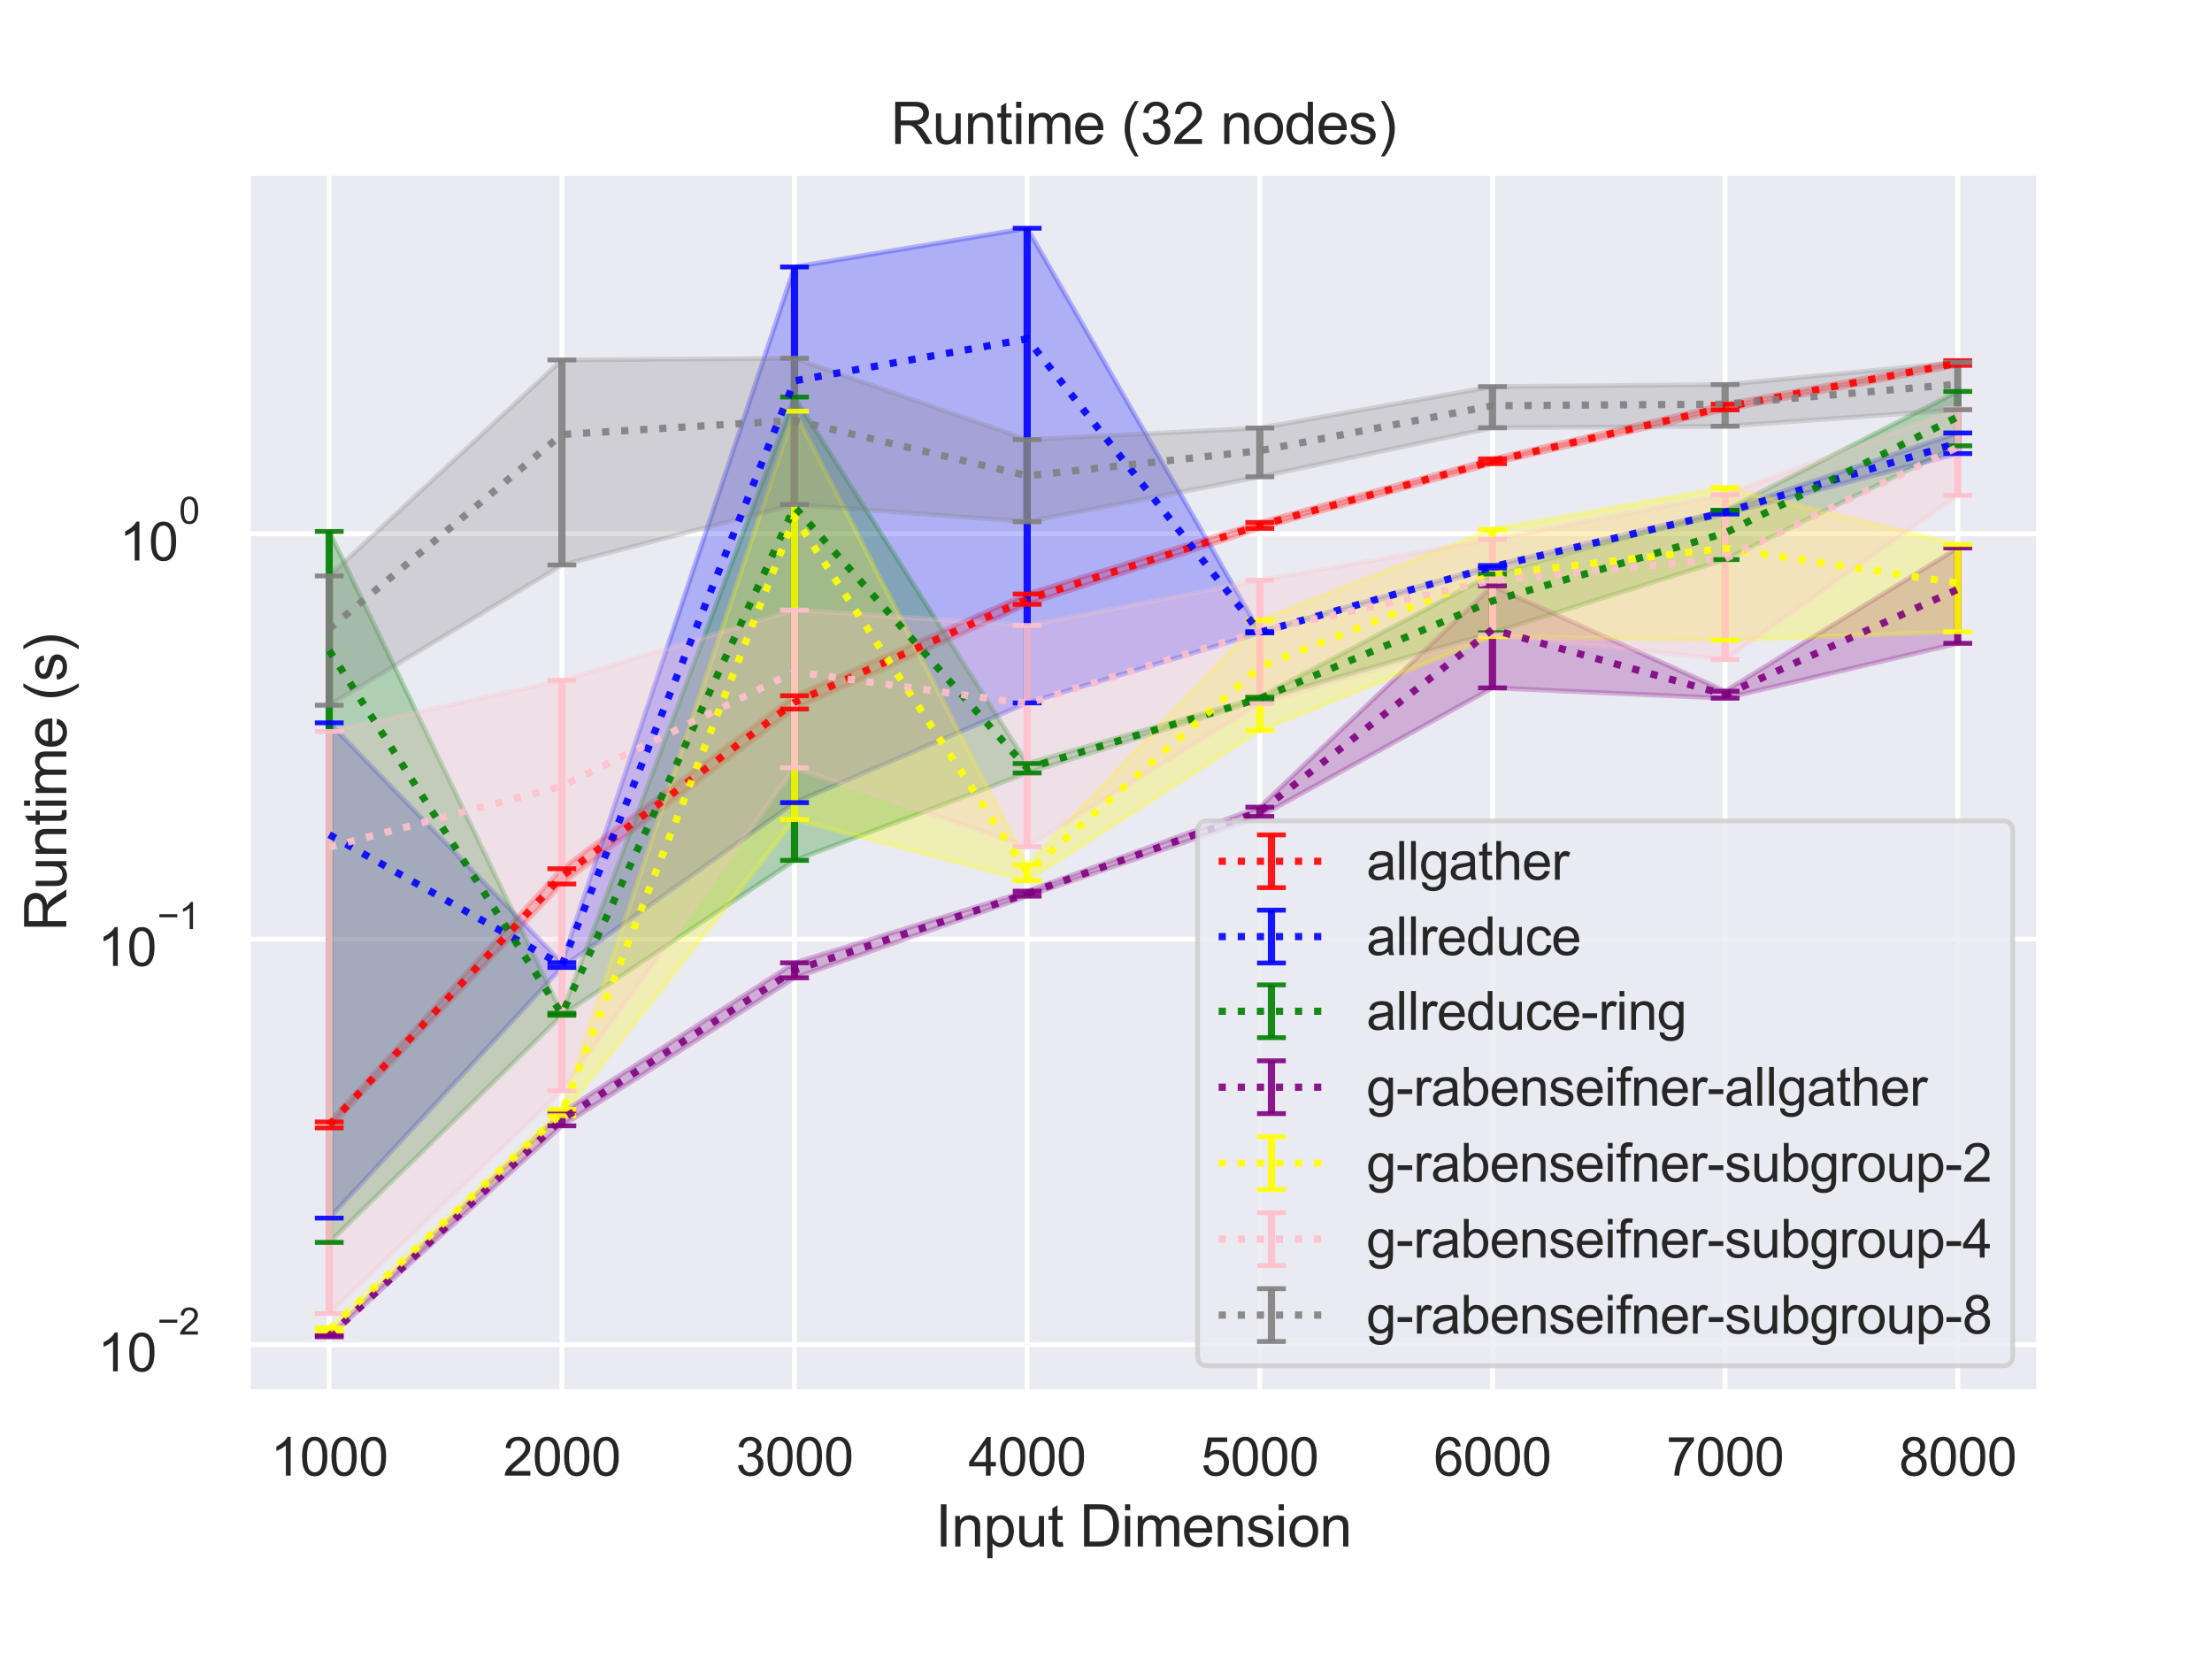 <?xml version="1.0" encoding="utf-8" standalone="no"?>
<!DOCTYPE svg PUBLIC "-//W3C//DTD SVG 1.1//EN"
  "http://www.w3.org/Graphics/SVG/1.1/DTD/svg11.dtd">
<svg height="345.6pt" version="1.1" viewBox="0 0 460.8 345.6" width="460.8pt" xmlns="http://www.w3.org/2000/svg" xmlns:xlink="http://www.w3.org/1999/xlink">
 <defs>
  <style type="text/css">*{stroke-linecap:butt;stroke-linejoin:round;}</style>
 </defs>
 <g id="figure_1">
  <g id="patch_1">
   <path d="M 0 345.6 
L 460.8 345.6 
L 460.8 0 
L 0 0 
z
" style="fill:#ffffff;"/>
  </g>
  <g id="axes_1">
   <g id="patch_2">
    <path d="M 51.62 290.02 
L 424.8 290.02 
L 424.8 36 
L 51.62 36 
z
" style="fill:#eaeaf2;"/>
   </g>
   <g id="matplotlib.axis_1">
    <g id="xtick_1">
     <g id="line2d_1">
      <path clip-path="url(#p1357c20c4e)" d="M 68.583 290.02 
L 68.583 36 
" style="fill:none;stroke:#ffffff;stroke-linecap:round;"/>
     </g>
     <g id="text_1">
      <!-- 1000 -->
      <g style="fill:#262626;" transform="translate(56.349 307.394)scale(0.11 -0.11)">
       <defs>
        <path d="M 2384 0 
L 1822 0 
L 1822 3584 
Q 1619 3391 1289 3197 
Q 959 3003 697 2906 
L 697 3450 
Q 1169 3672 1522 3987 
Q 1875 4303 2022 4600 
L 2384 4600 
L 2384 0 
z
" id="ArialMT-31" transform="scale(0.016)"/>
        <path d="M 266 2259 
Q 266 3072 433 3567 
Q 600 4063 929 4331 
Q 1259 4600 1759 4600 
Q 2128 4600 2406 4451 
Q 2684 4303 2865 4023 
Q 3047 3744 3150 3342 
Q 3253 2941 3253 2259 
Q 3253 1453 3087 958 
Q 2922 463 2592 192 
Q 2263 -78 1759 -78 
Q 1097 -78 719 397 
Q 266 969 266 2259 
z
M 844 2259 
Q 844 1131 1108 757 
Q 1372 384 1759 384 
Q 2147 384 2411 759 
Q 2675 1134 2675 2259 
Q 2675 3391 2411 3762 
Q 2147 4134 1753 4134 
Q 1366 4134 1134 3806 
Q 844 3388 844 2259 
z
" id="ArialMT-30" transform="scale(0.016)"/>
       </defs>
       <use xlink:href="#ArialMT-31"/>
       <use x="55.615" xlink:href="#ArialMT-30"/>
       <use x="111.23" xlink:href="#ArialMT-30"/>
       <use x="166.846" xlink:href="#ArialMT-30"/>
      </g>
     </g>
    </g>
    <g id="xtick_2">
     <g id="line2d_2">
      <path clip-path="url(#p1357c20c4e)" d="M 117.048 290.02 
L 117.048 36 
" style="fill:none;stroke:#ffffff;stroke-linecap:round;"/>
     </g>
     <g id="text_2">
      <!-- 2000 -->
      <g style="fill:#262626;" transform="translate(104.814 307.394)scale(0.11 -0.11)">
       <defs>
        <path d="M 3222 541 
L 3222 0 
L 194 0 
Q 188 203 259 391 
Q 375 700 629 1000 
Q 884 1300 1366 1694 
Q 2113 2306 2375 2664 
Q 2638 3022 2638 3341 
Q 2638 3675 2398 3904 
Q 2159 4134 1775 4134 
Q 1369 4134 1125 3890 
Q 881 3647 878 3216 
L 300 3275 
Q 359 3922 746 4261 
Q 1134 4600 1788 4600 
Q 2447 4600 2831 4234 
Q 3216 3869 3216 3328 
Q 3216 3053 3103 2787 
Q 2991 2522 2730 2228 
Q 2469 1934 1863 1422 
Q 1356 997 1212 845 
Q 1069 694 975 541 
L 3222 541 
z
" id="ArialMT-32" transform="scale(0.016)"/>
       </defs>
       <use xlink:href="#ArialMT-32"/>
       <use x="55.615" xlink:href="#ArialMT-30"/>
       <use x="111.23" xlink:href="#ArialMT-30"/>
       <use x="166.846" xlink:href="#ArialMT-30"/>
      </g>
     </g>
    </g>
    <g id="xtick_3">
     <g id="line2d_3">
      <path clip-path="url(#p1357c20c4e)" d="M 165.513 290.02 
L 165.513 36 
" style="fill:none;stroke:#ffffff;stroke-linecap:round;"/>
     </g>
     <g id="text_3">
      <!-- 3000 -->
      <g style="fill:#262626;" transform="translate(153.279 307.394)scale(0.11 -0.11)">
       <defs>
        <path d="M 269 1209 
L 831 1284 
Q 928 806 1161 595 
Q 1394 384 1728 384 
Q 2125 384 2398 659 
Q 2672 934 2672 1341 
Q 2672 1728 2419 1979 
Q 2166 2231 1775 2231 
Q 1616 2231 1378 2169 
L 1441 2663 
Q 1497 2656 1531 2656 
Q 1891 2656 2178 2843 
Q 2466 3031 2466 3422 
Q 2466 3731 2256 3934 
Q 2047 4138 1716 4138 
Q 1388 4138 1169 3931 
Q 950 3725 888 3313 
L 325 3413 
Q 428 3978 793 4289 
Q 1159 4600 1703 4600 
Q 2078 4600 2393 4439 
Q 2709 4278 2876 4000 
Q 3044 3722 3044 3409 
Q 3044 3113 2884 2869 
Q 2725 2625 2413 2481 
Q 2819 2388 3044 2092 
Q 3269 1797 3269 1353 
Q 3269 753 2831 336 
Q 2394 -81 1725 -81 
Q 1122 -81 723 278 
Q 325 638 269 1209 
z
" id="ArialMT-33" transform="scale(0.016)"/>
       </defs>
       <use xlink:href="#ArialMT-33"/>
       <use x="55.615" xlink:href="#ArialMT-30"/>
       <use x="111.23" xlink:href="#ArialMT-30"/>
       <use x="166.846" xlink:href="#ArialMT-30"/>
      </g>
     </g>
    </g>
    <g id="xtick_4">
     <g id="line2d_4">
      <path clip-path="url(#p1357c20c4e)" d="M 213.978 290.02 
L 213.978 36 
" style="fill:none;stroke:#ffffff;stroke-linecap:round;"/>
     </g>
     <g id="text_4">
      <!-- 4000 -->
      <g style="fill:#262626;" transform="translate(201.743 307.394)scale(0.11 -0.11)">
       <defs>
        <path d="M 2069 0 
L 2069 1097 
L 81 1097 
L 81 1613 
L 2172 4581 
L 2631 4581 
L 2631 1613 
L 3250 1613 
L 3250 1097 
L 2631 1097 
L 2631 0 
L 2069 0 
z
M 2069 1613 
L 2069 3678 
L 634 1613 
L 2069 1613 
z
" id="ArialMT-34" transform="scale(0.016)"/>
       </defs>
       <use xlink:href="#ArialMT-34"/>
       <use x="55.615" xlink:href="#ArialMT-30"/>
       <use x="111.23" xlink:href="#ArialMT-30"/>
       <use x="166.846" xlink:href="#ArialMT-30"/>
      </g>
     </g>
    </g>
    <g id="xtick_5">
     <g id="line2d_5">
      <path clip-path="url(#p1357c20c4e)" d="M 262.442 290.02 
L 262.442 36 
" style="fill:none;stroke:#ffffff;stroke-linecap:round;"/>
     </g>
     <g id="text_5">
      <!-- 5000 -->
      <g style="fill:#262626;" transform="translate(250.208 307.394)scale(0.11 -0.11)">
       <defs>
        <path d="M 266 1200 
L 856 1250 
Q 922 819 1161 601 
Q 1400 384 1738 384 
Q 2144 384 2425 690 
Q 2706 997 2706 1503 
Q 2706 1984 2436 2262 
Q 2166 2541 1728 2541 
Q 1456 2541 1237 2417 
Q 1019 2294 894 2097 
L 366 2166 
L 809 4519 
L 3088 4519 
L 3088 3981 
L 1259 3981 
L 1013 2750 
Q 1425 3038 1878 3038 
Q 2478 3038 2890 2622 
Q 3303 2206 3303 1553 
Q 3303 931 2941 478 
Q 2500 -78 1738 -78 
Q 1113 -78 717 272 
Q 322 622 266 1200 
z
" id="ArialMT-35" transform="scale(0.016)"/>
       </defs>
       <use xlink:href="#ArialMT-35"/>
       <use x="55.615" xlink:href="#ArialMT-30"/>
       <use x="111.23" xlink:href="#ArialMT-30"/>
       <use x="166.846" xlink:href="#ArialMT-30"/>
      </g>
     </g>
    </g>
    <g id="xtick_6">
     <g id="line2d_6">
      <path clip-path="url(#p1357c20c4e)" d="M 310.907 290.02 
L 310.907 36 
" style="fill:none;stroke:#ffffff;stroke-linecap:round;"/>
     </g>
     <g id="text_6">
      <!-- 6000 -->
      <g style="fill:#262626;" transform="translate(298.673 307.394)scale(0.11 -0.11)">
       <defs>
        <path d="M 3184 3459 
L 2625 3416 
Q 2550 3747 2413 3897 
Q 2184 4138 1850 4138 
Q 1581 4138 1378 3988 
Q 1113 3794 959 3422 
Q 806 3050 800 2363 
Q 1003 2672 1297 2822 
Q 1591 2972 1913 2972 
Q 2475 2972 2870 2558 
Q 3266 2144 3266 1488 
Q 3266 1056 3080 686 
Q 2894 316 2569 119 
Q 2244 -78 1831 -78 
Q 1128 -78 684 439 
Q 241 956 241 2144 
Q 241 3472 731 4075 
Q 1159 4600 1884 4600 
Q 2425 4600 2770 4297 
Q 3116 3994 3184 3459 
z
M 888 1484 
Q 888 1194 1011 928 
Q 1134 663 1356 523 
Q 1578 384 1822 384 
Q 2178 384 2434 671 
Q 2691 959 2691 1453 
Q 2691 1928 2437 2201 
Q 2184 2475 1800 2475 
Q 1419 2475 1153 2201 
Q 888 1928 888 1484 
z
" id="ArialMT-36" transform="scale(0.016)"/>
       </defs>
       <use xlink:href="#ArialMT-36"/>
       <use x="55.615" xlink:href="#ArialMT-30"/>
       <use x="111.23" xlink:href="#ArialMT-30"/>
       <use x="166.846" xlink:href="#ArialMT-30"/>
      </g>
     </g>
    </g>
    <g id="xtick_7">
     <g id="line2d_7">
      <path clip-path="url(#p1357c20c4e)" d="M 359.372 290.02 
L 359.372 36 
" style="fill:none;stroke:#ffffff;stroke-linecap:round;"/>
     </g>
     <g id="text_7">
      <!-- 7000 -->
      <g style="fill:#262626;" transform="translate(347.138 307.394)scale(0.11 -0.11)">
       <defs>
        <path d="M 303 3981 
L 303 4522 
L 3269 4522 
L 3269 4084 
Q 2831 3619 2401 2847 
Q 1972 2075 1738 1259 
Q 1569 684 1522 0 
L 944 0 
Q 953 541 1156 1306 
Q 1359 2072 1739 2783 
Q 2119 3494 2547 3981 
L 303 3981 
z
" id="ArialMT-37" transform="scale(0.016)"/>
       </defs>
       <use xlink:href="#ArialMT-37"/>
       <use x="55.615" xlink:href="#ArialMT-30"/>
       <use x="111.23" xlink:href="#ArialMT-30"/>
       <use x="166.846" xlink:href="#ArialMT-30"/>
      </g>
     </g>
    </g>
    <g id="xtick_8">
     <g id="line2d_8">
      <path clip-path="url(#p1357c20c4e)" d="M 407.837 290.02 
L 407.837 36 
" style="fill:none;stroke:#ffffff;stroke-linecap:round;"/>
     </g>
     <g id="text_8">
      <!-- 8000 -->
      <g style="fill:#262626;" transform="translate(395.603 307.394)scale(0.11 -0.11)">
       <defs>
        <path d="M 1131 2484 
Q 781 2613 612 2850 
Q 444 3088 444 3419 
Q 444 3919 803 4259 
Q 1163 4600 1759 4600 
Q 2359 4600 2725 4251 
Q 3091 3903 3091 3403 
Q 3091 3084 2923 2848 
Q 2756 2613 2416 2484 
Q 2838 2347 3058 2040 
Q 3278 1734 3278 1309 
Q 3278 722 2862 322 
Q 2447 -78 1769 -78 
Q 1091 -78 675 323 
Q 259 725 259 1325 
Q 259 1772 486 2073 
Q 713 2375 1131 2484 
z
M 1019 3438 
Q 1019 3113 1228 2906 
Q 1438 2700 1772 2700 
Q 2097 2700 2305 2904 
Q 2513 3109 2513 3406 
Q 2513 3716 2298 3927 
Q 2084 4138 1766 4138 
Q 1444 4138 1231 3931 
Q 1019 3725 1019 3438 
z
M 838 1322 
Q 838 1081 952 856 
Q 1066 631 1291 507 
Q 1516 384 1775 384 
Q 2178 384 2440 643 
Q 2703 903 2703 1303 
Q 2703 1709 2433 1975 
Q 2163 2241 1756 2241 
Q 1359 2241 1098 1978 
Q 838 1716 838 1322 
z
" id="ArialMT-38" transform="scale(0.016)"/>
       </defs>
       <use xlink:href="#ArialMT-38"/>
       <use x="55.615" xlink:href="#ArialMT-30"/>
       <use x="111.23" xlink:href="#ArialMT-30"/>
       <use x="166.846" xlink:href="#ArialMT-30"/>
      </g>
     </g>
    </g>
    <g id="text_9">
     <!-- Input Dimension -->
     <g style="fill:#262626;" transform="translate(194.856 322.169)scale(0.12 -0.12)">
      <defs>
       <path d="M 597 0 
L 597 4581 
L 1203 4581 
L 1203 0 
L 597 0 
z
" id="ArialMT-49" transform="scale(0.016)"/>
       <path d="M 422 0 
L 422 3319 
L 928 3319 
L 928 2847 
Q 1294 3394 1984 3394 
Q 2284 3394 2536 3286 
Q 2788 3178 2913 3003 
Q 3038 2828 3088 2588 
Q 3119 2431 3119 2041 
L 3119 0 
L 2556 0 
L 2556 2019 
Q 2556 2363 2490 2533 
Q 2425 2703 2258 2804 
Q 2091 2906 1866 2906 
Q 1506 2906 1245 2678 
Q 984 2450 984 1813 
L 984 0 
L 422 0 
z
" id="ArialMT-6e" transform="scale(0.016)"/>
       <path d="M 422 -1272 
L 422 3319 
L 934 3319 
L 934 2888 
Q 1116 3141 1344 3267 
Q 1572 3394 1897 3394 
Q 2322 3394 2647 3175 
Q 2972 2956 3137 2557 
Q 3303 2159 3303 1684 
Q 3303 1175 3120 767 
Q 2938 359 2589 142 
Q 2241 -75 1856 -75 
Q 1575 -75 1351 44 
Q 1128 163 984 344 
L 984 -1272 
L 422 -1272 
z
M 931 1641 
Q 931 1000 1190 694 
Q 1450 388 1819 388 
Q 2194 388 2461 705 
Q 2728 1022 2728 1688 
Q 2728 2322 2467 2637 
Q 2206 2953 1844 2953 
Q 1484 2953 1207 2617 
Q 931 2281 931 1641 
z
" id="ArialMT-70" transform="scale(0.016)"/>
       <path d="M 2597 0 
L 2597 488 
Q 2209 -75 1544 -75 
Q 1250 -75 995 37 
Q 741 150 617 320 
Q 494 491 444 738 
Q 409 903 409 1263 
L 409 3319 
L 972 3319 
L 972 1478 
Q 972 1038 1006 884 
Q 1059 663 1231 536 
Q 1403 409 1656 409 
Q 1909 409 2131 539 
Q 2353 669 2445 892 
Q 2538 1116 2538 1541 
L 2538 3319 
L 3100 3319 
L 3100 0 
L 2597 0 
z
" id="ArialMT-75" transform="scale(0.016)"/>
       <path d="M 1650 503 
L 1731 6 
Q 1494 -44 1306 -44 
Q 1000 -44 831 53 
Q 663 150 594 308 
Q 525 466 525 972 
L 525 2881 
L 113 2881 
L 113 3319 
L 525 3319 
L 525 4141 
L 1084 4478 
L 1084 3319 
L 1650 3319 
L 1650 2881 
L 1084 2881 
L 1084 941 
Q 1084 700 1114 631 
Q 1144 563 1211 522 
Q 1278 481 1403 481 
Q 1497 481 1650 503 
z
" id="ArialMT-74" transform="scale(0.016)"/>
       <path id="ArialMT-20" transform="scale(0.016)"/>
       <path d="M 494 0 
L 494 4581 
L 2072 4581 
Q 2606 4581 2888 4516 
Q 3281 4425 3559 4188 
Q 3922 3881 4101 3404 
Q 4281 2928 4281 2316 
Q 4281 1794 4159 1391 
Q 4038 988 3847 723 
Q 3656 459 3429 307 
Q 3203 156 2883 78 
Q 2563 0 2147 0 
L 494 0 
z
M 1100 541 
L 2078 541 
Q 2531 541 2789 625 
Q 3047 709 3200 863 
Q 3416 1078 3536 1442 
Q 3656 1806 3656 2325 
Q 3656 3044 3420 3430 
Q 3184 3816 2847 3947 
Q 2603 4041 2063 4041 
L 1100 4041 
L 1100 541 
z
" id="ArialMT-44" transform="scale(0.016)"/>
       <path d="M 425 3934 
L 425 4581 
L 988 4581 
L 988 3934 
L 425 3934 
z
M 425 0 
L 425 3319 
L 988 3319 
L 988 0 
L 425 0 
z
" id="ArialMT-69" transform="scale(0.016)"/>
       <path d="M 422 0 
L 422 3319 
L 925 3319 
L 925 2853 
Q 1081 3097 1340 3245 
Q 1600 3394 1931 3394 
Q 2300 3394 2536 3241 
Q 2772 3088 2869 2813 
Q 3263 3394 3894 3394 
Q 4388 3394 4653 3120 
Q 4919 2847 4919 2278 
L 4919 0 
L 4359 0 
L 4359 2091 
Q 4359 2428 4304 2576 
Q 4250 2725 4106 2815 
Q 3963 2906 3769 2906 
Q 3419 2906 3187 2673 
Q 2956 2441 2956 1928 
L 2956 0 
L 2394 0 
L 2394 2156 
Q 2394 2531 2256 2718 
Q 2119 2906 1806 2906 
Q 1569 2906 1367 2781 
Q 1166 2656 1075 2415 
Q 984 2175 984 1722 
L 984 0 
L 422 0 
z
" id="ArialMT-6d" transform="scale(0.016)"/>
       <path d="M 2694 1069 
L 3275 997 
Q 3138 488 2766 206 
Q 2394 -75 1816 -75 
Q 1088 -75 661 373 
Q 234 822 234 1631 
Q 234 2469 665 2931 
Q 1097 3394 1784 3394 
Q 2450 3394 2872 2941 
Q 3294 2488 3294 1666 
Q 3294 1616 3291 1516 
L 816 1516 
Q 847 969 1125 678 
Q 1403 388 1819 388 
Q 2128 388 2347 550 
Q 2566 713 2694 1069 
z
M 847 1978 
L 2700 1978 
Q 2663 2397 2488 2606 
Q 2219 2931 1791 2931 
Q 1403 2931 1139 2672 
Q 875 2413 847 1978 
z
" id="ArialMT-65" transform="scale(0.016)"/>
       <path d="M 197 991 
L 753 1078 
Q 800 744 1014 566 
Q 1228 388 1613 388 
Q 2000 388 2187 545 
Q 2375 703 2375 916 
Q 2375 1106 2209 1216 
Q 2094 1291 1634 1406 
Q 1016 1563 777 1677 
Q 538 1791 414 1992 
Q 291 2194 291 2438 
Q 291 2659 392 2848 
Q 494 3038 669 3163 
Q 800 3259 1026 3326 
Q 1253 3394 1513 3394 
Q 1903 3394 2198 3281 
Q 2494 3169 2634 2976 
Q 2775 2784 2828 2463 
L 2278 2388 
Q 2241 2644 2061 2787 
Q 1881 2931 1553 2931 
Q 1166 2931 1000 2803 
Q 834 2675 834 2503 
Q 834 2394 903 2306 
Q 972 2216 1119 2156 
Q 1203 2125 1616 2013 
Q 2213 1853 2448 1751 
Q 2684 1650 2818 1456 
Q 2953 1263 2953 975 
Q 2953 694 2789 445 
Q 2625 197 2315 61 
Q 2006 -75 1616 -75 
Q 969 -75 630 194 
Q 291 463 197 991 
z
" id="ArialMT-73" transform="scale(0.016)"/>
       <path d="M 213 1659 
Q 213 2581 725 3025 
Q 1153 3394 1769 3394 
Q 2453 3394 2887 2945 
Q 3322 2497 3322 1706 
Q 3322 1066 3130 698 
Q 2938 331 2570 128 
Q 2203 -75 1769 -75 
Q 1072 -75 642 372 
Q 213 819 213 1659 
z
M 791 1659 
Q 791 1022 1069 705 
Q 1347 388 1769 388 
Q 2188 388 2466 706 
Q 2744 1025 2744 1678 
Q 2744 2294 2464 2611 
Q 2184 2928 1769 2928 
Q 1347 2928 1069 2612 
Q 791 2297 791 1659 
z
" id="ArialMT-6f" transform="scale(0.016)"/>
      </defs>
      <use xlink:href="#ArialMT-49"/>
      <use x="27.783" xlink:href="#ArialMT-6e"/>
      <use x="83.398" xlink:href="#ArialMT-70"/>
      <use x="139.014" xlink:href="#ArialMT-75"/>
      <use x="194.629" xlink:href="#ArialMT-74"/>
      <use x="222.412" xlink:href="#ArialMT-20"/>
      <use x="250.195" xlink:href="#ArialMT-44"/>
      <use x="322.412" xlink:href="#ArialMT-69"/>
      <use x="344.629" xlink:href="#ArialMT-6d"/>
      <use x="427.93" xlink:href="#ArialMT-65"/>
      <use x="483.545" xlink:href="#ArialMT-6e"/>
      <use x="539.16" xlink:href="#ArialMT-73"/>
      <use x="589.16" xlink:href="#ArialMT-69"/>
      <use x="611.377" xlink:href="#ArialMT-6f"/>
      <use x="666.992" xlink:href="#ArialMT-6e"/>
     </g>
    </g>
   </g>
   <g id="matplotlib.axis_2">
    <g id="ytick_1">
     <g id="line2d_9">
      <path clip-path="url(#p1357c20c4e)" d="M 51.62 280.122 
L 424.8 280.122 
" style="fill:none;stroke:#ffffff;stroke-linecap:round;"/>
     </g>
     <g id="text_10">
      <!-- $\mathdefault{10^{-2}}$ -->
      <g style="fill:#262626;" transform="translate(20.34 285.794)scale(0.11 -0.11)">
       <defs>
        <path d="M 3381 1997 
L 356 1997 
L 356 2522 
L 3381 2522 
L 3381 1997 
z
" id="ArialMT-2212" transform="scale(0.016)"/>
       </defs>
       <use transform="translate(0 0.994)" xlink:href="#ArialMT-31"/>
       <use transform="translate(55.615 0.994)" xlink:href="#ArialMT-30"/>
       <use transform="translate(112.973 70.688)scale(0.7)" xlink:href="#ArialMT-2212"/>
       <use transform="translate(153.852 70.688)scale(0.7)" xlink:href="#ArialMT-32"/>
      </g>
     </g>
    </g>
    <g id="ytick_2">
     <g id="line2d_10">
      <path clip-path="url(#p1357c20c4e)" d="M 51.62 195.659 
L 424.8 195.659 
" style="fill:none;stroke:#ffffff;stroke-linecap:round;"/>
     </g>
     <g id="text_11">
      <!-- $\mathdefault{10^{-1}}$ -->
      <g style="fill:#262626;" transform="translate(20.34 201.33)scale(0.11 -0.11)">
       <use transform="translate(0 0.994)" xlink:href="#ArialMT-31"/>
       <use transform="translate(55.615 0.994)" xlink:href="#ArialMT-30"/>
       <use transform="translate(112.973 70.688)scale(0.7)" xlink:href="#ArialMT-2212"/>
       <use transform="translate(153.852 70.688)scale(0.7)" xlink:href="#ArialMT-31"/>
      </g>
     </g>
    </g>
    <g id="ytick_3">
     <g id="line2d_11">
      <path clip-path="url(#p1357c20c4e)" d="M 51.62 111.195 
L 424.8 111.195 
" style="fill:none;stroke:#ffffff;stroke-linecap:round;"/>
     </g>
     <g id="text_12">
      <!-- $\mathdefault{10^{0}}$ -->
      <g style="fill:#262626;" transform="translate(24.85 116.867)scale(0.11 -0.11)">
       <use transform="translate(0 0.994)" xlink:href="#ArialMT-31"/>
       <use transform="translate(55.615 0.994)" xlink:href="#ArialMT-30"/>
       <use transform="translate(112.973 70.688)scale(0.7)" xlink:href="#ArialMT-30"/>
      </g>
     </g>
    </g>
    <g id="ytick_4"/>
    <g id="ytick_5"/>
    <g id="ytick_6"/>
    <g id="ytick_7"/>
    <g id="ytick_8"/>
    <g id="ytick_9"/>
    <g id="ytick_10"/>
    <g id="ytick_11"/>
    <g id="ytick_12"/>
    <g id="ytick_13"/>
    <g id="ytick_14"/>
    <g id="ytick_15"/>
    <g id="ytick_16"/>
    <g id="ytick_17"/>
    <g id="ytick_18"/>
    <g id="ytick_19"/>
    <g id="ytick_20"/>
    <g id="ytick_21"/>
    <g id="ytick_22"/>
    <g id="ytick_23"/>
    <g id="ytick_24"/>
    <g id="ytick_25"/>
    <g id="ytick_26"/>
    <g id="ytick_27"/>
    <g id="text_13">
     <!-- Runtime (s) -->
     <g style="fill:#262626;" transform="translate(13.814 194.013)rotate(-90)scale(0.12 -0.12)">
      <defs>
       <path d="M 503 0 
L 503 4581 
L 2534 4581 
Q 3147 4581 3465 4457 
Q 3784 4334 3975 4021 
Q 4166 3709 4166 3331 
Q 4166 2844 3850 2509 
Q 3534 2175 2875 2084 
Q 3116 1969 3241 1856 
Q 3506 1613 3744 1247 
L 4541 0 
L 3778 0 
L 3172 953 
Q 2906 1366 2734 1584 
Q 2563 1803 2427 1890 
Q 2291 1978 2150 2013 
Q 2047 2034 1813 2034 
L 1109 2034 
L 1109 0 
L 503 0 
z
M 1109 2559 
L 2413 2559 
Q 2828 2559 3062 2645 
Q 3297 2731 3419 2920 
Q 3541 3109 3541 3331 
Q 3541 3656 3305 3865 
Q 3069 4075 2559 4075 
L 1109 4075 
L 1109 2559 
z
" id="ArialMT-52" transform="scale(0.016)"/>
       <path d="M 1497 -1347 
Q 1031 -759 709 28 
Q 388 816 388 1659 
Q 388 2403 628 3084 
Q 909 3875 1497 4659 
L 1900 4659 
Q 1522 4009 1400 3731 
Q 1209 3300 1100 2831 
Q 966 2247 966 1656 
Q 966 153 1900 -1347 
L 1497 -1347 
z
" id="ArialMT-28" transform="scale(0.016)"/>
       <path d="M 791 -1347 
L 388 -1347 
Q 1322 153 1322 1656 
Q 1322 2244 1188 2822 
Q 1081 3291 891 3722 
Q 769 4003 388 4659 
L 791 4659 
Q 1378 3875 1659 3084 
Q 1900 2403 1900 1659 
Q 1900 816 1576 28 
Q 1253 -759 791 -1347 
z
" id="ArialMT-29" transform="scale(0.016)"/>
      </defs>
      <use xlink:href="#ArialMT-52"/>
      <use x="72.217" xlink:href="#ArialMT-75"/>
      <use x="127.832" xlink:href="#ArialMT-6e"/>
      <use x="183.447" xlink:href="#ArialMT-74"/>
      <use x="211.23" xlink:href="#ArialMT-69"/>
      <use x="233.447" xlink:href="#ArialMT-6d"/>
      <use x="316.748" xlink:href="#ArialMT-65"/>
      <use x="372.363" xlink:href="#ArialMT-20"/>
      <use x="400.146" xlink:href="#ArialMT-28"/>
      <use x="433.447" xlink:href="#ArialMT-73"/>
      <use x="483.447" xlink:href="#ArialMT-29"/>
     </g>
    </g>
   </g>
   <g id="PolyCollection_1">
    <defs>
     <path d="M 68.583 -111.873 
L 68.583 -110.632 
L 117.048 -161.446 
L 165.513 -197.892 
L 213.978 -219.7 
L 262.442 -235.524 
L 310.907 -249.011 
L 359.372 -260.215 
L 407.837 -269.478 
L 407.837 -270.459 
L 407.837 -270.459 
L 359.372 -261.397 
L 310.907 -250.007 
L 262.442 -236.76 
L 213.978 -221.866 
L 165.513 -200.665 
L 117.048 -164.628 
L 68.583 -111.873 
z
" id="m06f07cac06" style="stroke:#ff0000;stroke-opacity:0.25;"/>
    </defs>
    <g clip-path="url(#p1357c20c4e)">
     <use style="fill:#ff0000;fill-opacity:0.25;stroke:#ff0000;stroke-opacity:0.25;" x="0" xlink:href="#m06f07cac06" y="345.6"/>
    </g>
   </g>
   <g id="PolyCollection_2">
    <defs>
     <path d="M 68.583 -195.015 
L 68.583 -91.848 
L 117.048 -144.06 
L 165.513 -178.396 
L 213.978 -199.171 
L 262.442 -213.763 
L 310.907 -227.267 
L 359.372 -238.514 
L 407.837 -251.112 
L 407.837 -255.404 
L 407.837 -255.404 
L 359.372 -239.253 
L 310.907 -227.784 
L 262.442 -214.008 
L 213.978 -298.054 
L 165.513 -289.985 
L 117.048 -145.047 
L 68.583 -195.015 
z
" id="m6240b364b6" style="stroke:#0000ff;stroke-opacity:0.25;"/>
    </defs>
    <g clip-path="url(#p1357c20c4e)">
     <use style="fill:#0000ff;fill-opacity:0.25;stroke:#0000ff;stroke-opacity:0.25;" x="0" xlink:href="#m6240b364b6" y="345.6"/>
    </g>
   </g>
   <g id="PolyCollection_3">
    <defs>
     <path d="M 68.583 -234.889 
L 68.583 -86.792 
L 117.048 -134.112 
L 165.513 -166.367 
L 213.978 -184.569 
L 262.442 -199.849 
L 310.907 -213.793 
L 359.372 -229.03 
L 407.837 -252.728 
L 407.837 -264.057 
L 407.837 -264.057 
L 359.372 -239.29 
L 310.907 -226.019 
L 262.442 -200.353 
L 213.978 -186.54 
L 165.513 -262.884 
L 117.048 -134.517 
L 68.583 -234.889 
z
" id="m97833dd5f1" style="stroke:#008000;stroke-opacity:0.25;"/>
    </defs>
    <g clip-path="url(#p1357c20c4e)">
     <use style="fill:#008000;fill-opacity:0.25;stroke:#008000;stroke-opacity:0.25;" x="0" xlink:href="#m97833dd5f1" y="345.6"/>
    </g>
   </g>
   <g id="PolyCollection_4">
    <defs>
     <path d="M 68.583 -67.482 
L 68.583 -67.126 
L 117.048 -111.066 
L 165.513 -141.896 
L 213.978 -158.916 
L 262.442 -175.516 
L 310.907 -202.303 
L 359.372 -200.149 
L 407.837 -211.579 
L 407.837 -231.452 
L 407.837 -231.452 
L 359.372 -201.613 
L 310.907 -223.551 
L 262.442 -177.454 
L 213.978 -159.952 
L 165.513 -145.025 
L 117.048 -113.838 
L 68.583 -67.482 
z
" id="mfed7903a52" style="stroke:#800080;stroke-opacity:0.25;"/>
    </defs>
    <g clip-path="url(#p1357c20c4e)">
     <use style="fill:#800080;fill-opacity:0.25;stroke:#800080;stroke-opacity:0.25;" x="0" xlink:href="#mfed7903a52" y="345.6"/>
    </g>
   </g>
   <g id="PolyCollection_5">
    <defs>
     <path d="M 68.583 -68.97 
L 68.583 -68.318 
L 117.048 -113.183 
L 165.513 -174.869 
L 213.978 -162.15 
L 262.442 -193.44 
L 310.907 -213.009 
L 359.372 -212.237 
L 407.837 -213.982 
L 407.837 -232.161 
L 407.837 -232.161 
L 359.372 -244.014 
L 310.907 -235.315 
L 262.442 -216.393 
L 213.978 -165.417 
L 165.513 -259.942 
L 117.048 -114.499 
L 68.583 -68.97 
z
" id="m3592ea6a02" style="stroke:#ffff00;stroke-opacity:0.25;"/>
    </defs>
    <g clip-path="url(#p1357c20c4e)">
     <use style="fill:#ffff00;fill-opacity:0.25;stroke:#ffff00;stroke-opacity:0.25;" x="0" xlink:href="#m3592ea6a02" y="345.6"/>
    </g>
   </g>
   <g id="PolyCollection_6">
    <defs>
     <path d="M 68.583 -193.233 
L 68.583 -71.979 
L 117.048 -118.377 
L 165.513 -185.669 
L 213.978 -169.204 
L 262.442 -199.033 
L 310.907 -213.363 
L 359.372 -208.202 
L 407.837 -242.413 
L 407.837 -260.407 
L 407.837 -260.407 
L 359.372 -242.54 
L 310.907 -233.269 
L 262.442 -224.704 
L 213.978 -215.305 
L 165.513 -218.513 
L 117.048 -203.858 
L 68.583 -193.233 
z
" id="mbf20b51751" style="stroke:#ffc0cb;stroke-opacity:0.25;"/>
    </defs>
    <g clip-path="url(#p1357c20c4e)">
     <use style="fill:#ffc0cb;fill-opacity:0.25;stroke:#ffc0cb;stroke-opacity:0.25;" x="0" xlink:href="#mbf20b51751" y="345.6"/>
    </g>
   </g>
   <g id="PolyCollection_7">
    <defs>
     <path d="M 68.583 -225.621 
L 68.583 -198.696 
L 117.048 -227.899 
L 165.513 -240.503 
L 213.978 -236.922 
L 262.442 -246.276 
L 310.907 -256.488 
L 359.372 -256.804 
L 407.837 -260.248 
L 407.837 -270.109 
L 407.837 -270.109 
L 359.372 -265.492 
L 310.907 -265.062 
L 262.442 -256.439 
L 213.978 -254.014 
L 165.513 -270.961 
L 117.048 -270.613 
L 68.583 -225.621 
z
" id="m86544618b6" style="stroke:#808080;stroke-opacity:0.25;"/>
    </defs>
    <g clip-path="url(#p1357c20c4e)">
     <use style="fill:#808080;fill-opacity:0.25;stroke:#808080;stroke-opacity:0.25;" x="0" xlink:href="#m86544618b6" y="345.6"/>
    </g>
   </g>
   <g id="LineCollection_1">
    <path clip-path="url(#p1357c20c4e)" d="M 68.583 234.968 
L 68.583 233.727 
" style="fill:none;stroke:#ff0000;stroke-opacity:0.9;stroke-width:1.5;"/>
    <path clip-path="url(#p1357c20c4e)" d="M 117.048 184.154 
L 117.048 180.972 
" style="fill:none;stroke:#ff0000;stroke-opacity:0.9;stroke-width:1.5;"/>
    <path clip-path="url(#p1357c20c4e)" d="M 165.513 147.708 
L 165.513 144.935 
" style="fill:none;stroke:#ff0000;stroke-opacity:0.9;stroke-width:1.5;"/>
    <path clip-path="url(#p1357c20c4e)" d="M 213.978 125.9 
L 213.978 123.734 
" style="fill:none;stroke:#ff0000;stroke-opacity:0.9;stroke-width:1.5;"/>
    <path clip-path="url(#p1357c20c4e)" d="M 262.442 110.076 
L 262.442 108.84 
" style="fill:none;stroke:#ff0000;stroke-opacity:0.9;stroke-width:1.5;"/>
    <path clip-path="url(#p1357c20c4e)" d="M 310.907 96.589 
L 310.907 95.593 
" style="fill:none;stroke:#ff0000;stroke-opacity:0.9;stroke-width:1.5;"/>
    <path clip-path="url(#p1357c20c4e)" d="M 359.372 85.385 
L 359.372 84.203 
" style="fill:none;stroke:#ff0000;stroke-opacity:0.9;stroke-width:1.5;"/>
    <path clip-path="url(#p1357c20c4e)" d="M 407.837 76.122 
L 407.837 75.141 
" style="fill:none;stroke:#ff0000;stroke-opacity:0.9;stroke-width:1.5;"/>
   </g>
   <g id="LineCollection_2">
    <path clip-path="url(#p1357c20c4e)" d="M 68.583 253.752 
L 68.583 150.585 
" style="fill:none;stroke:#0000ff;stroke-opacity:0.9;stroke-width:1.5;"/>
    <path clip-path="url(#p1357c20c4e)" d="M 117.048 201.54 
L 117.048 200.553 
" style="fill:none;stroke:#0000ff;stroke-opacity:0.9;stroke-width:1.5;"/>
    <path clip-path="url(#p1357c20c4e)" d="M 165.513 167.204 
L 165.513 55.615 
" style="fill:none;stroke:#0000ff;stroke-opacity:0.9;stroke-width:1.5;"/>
    <path clip-path="url(#p1357c20c4e)" d="M 213.978 146.429 
L 213.978 47.546 
" style="fill:none;stroke:#0000ff;stroke-opacity:0.9;stroke-width:1.5;"/>
    <path clip-path="url(#p1357c20c4e)" d="M 262.442 131.837 
L 262.442 131.592 
" style="fill:none;stroke:#0000ff;stroke-opacity:0.9;stroke-width:1.5;"/>
    <path clip-path="url(#p1357c20c4e)" d="M 310.907 118.333 
L 310.907 117.816 
" style="fill:none;stroke:#0000ff;stroke-opacity:0.9;stroke-width:1.5;"/>
    <path clip-path="url(#p1357c20c4e)" d="M 359.372 107.086 
L 359.372 106.347 
" style="fill:none;stroke:#0000ff;stroke-opacity:0.9;stroke-width:1.5;"/>
    <path clip-path="url(#p1357c20c4e)" d="M 407.837 94.488 
L 407.837 90.196 
" style="fill:none;stroke:#0000ff;stroke-opacity:0.9;stroke-width:1.5;"/>
   </g>
   <g id="LineCollection_3">
    <path clip-path="url(#p1357c20c4e)" d="M 68.583 258.808 
L 68.583 110.711 
" style="fill:none;stroke:#008000;stroke-opacity:0.9;stroke-width:1.5;"/>
    <path clip-path="url(#p1357c20c4e)" d="M 117.048 211.488 
L 117.048 211.083 
" style="fill:none;stroke:#008000;stroke-opacity:0.9;stroke-width:1.5;"/>
    <path clip-path="url(#p1357c20c4e)" d="M 165.513 179.233 
L 165.513 82.716 
" style="fill:none;stroke:#008000;stroke-opacity:0.9;stroke-width:1.5;"/>
    <path clip-path="url(#p1357c20c4e)" d="M 213.978 161.031 
L 213.978 159.06 
" style="fill:none;stroke:#008000;stroke-opacity:0.9;stroke-width:1.5;"/>
    <path clip-path="url(#p1357c20c4e)" d="M 262.442 145.751 
L 262.442 145.247 
" style="fill:none;stroke:#008000;stroke-opacity:0.9;stroke-width:1.5;"/>
    <path clip-path="url(#p1357c20c4e)" d="M 310.907 131.807 
L 310.907 119.581 
" style="fill:none;stroke:#008000;stroke-opacity:0.9;stroke-width:1.5;"/>
    <path clip-path="url(#p1357c20c4e)" d="M 359.372 116.57 
L 359.372 106.31 
" style="fill:none;stroke:#008000;stroke-opacity:0.9;stroke-width:1.5;"/>
    <path clip-path="url(#p1357c20c4e)" d="M 407.837 92.872 
L 407.837 81.543 
" style="fill:none;stroke:#008000;stroke-opacity:0.9;stroke-width:1.5;"/>
   </g>
   <g id="LineCollection_4">
    <path clip-path="url(#p1357c20c4e)" d="M 68.583 278.474 
L 68.583 278.118 
" style="fill:none;stroke:#800080;stroke-opacity:0.9;stroke-width:1.5;"/>
    <path clip-path="url(#p1357c20c4e)" d="M 117.048 234.534 
L 117.048 231.762 
" style="fill:none;stroke:#800080;stroke-opacity:0.9;stroke-width:1.5;"/>
    <path clip-path="url(#p1357c20c4e)" d="M 165.513 203.704 
L 165.513 200.575 
" style="fill:none;stroke:#800080;stroke-opacity:0.9;stroke-width:1.5;"/>
    <path clip-path="url(#p1357c20c4e)" d="M 213.978 186.684 
L 213.978 185.648 
" style="fill:none;stroke:#800080;stroke-opacity:0.9;stroke-width:1.5;"/>
    <path clip-path="url(#p1357c20c4e)" d="M 262.442 170.084 
L 262.442 168.146 
" style="fill:none;stroke:#800080;stroke-opacity:0.9;stroke-width:1.5;"/>
    <path clip-path="url(#p1357c20c4e)" d="M 310.907 143.297 
L 310.907 122.049 
" style="fill:none;stroke:#800080;stroke-opacity:0.9;stroke-width:1.5;"/>
    <path clip-path="url(#p1357c20c4e)" d="M 359.372 145.451 
L 359.372 143.987 
" style="fill:none;stroke:#800080;stroke-opacity:0.9;stroke-width:1.5;"/>
    <path clip-path="url(#p1357c20c4e)" d="M 407.837 134.021 
L 407.837 114.148 
" style="fill:none;stroke:#800080;stroke-opacity:0.9;stroke-width:1.5;"/>
   </g>
   <g id="LineCollection_5">
    <path clip-path="url(#p1357c20c4e)" d="M 68.583 277.282 
L 68.583 276.63 
" style="fill:none;stroke:#ffff00;stroke-opacity:0.9;stroke-width:1.5;"/>
    <path clip-path="url(#p1357c20c4e)" d="M 117.048 232.417 
L 117.048 231.101 
" style="fill:none;stroke:#ffff00;stroke-opacity:0.9;stroke-width:1.5;"/>
    <path clip-path="url(#p1357c20c4e)" d="M 165.513 170.731 
L 165.513 85.658 
" style="fill:none;stroke:#ffff00;stroke-opacity:0.9;stroke-width:1.5;"/>
    <path clip-path="url(#p1357c20c4e)" d="M 213.978 183.45 
L 213.978 180.183 
" style="fill:none;stroke:#ffff00;stroke-opacity:0.9;stroke-width:1.5;"/>
    <path clip-path="url(#p1357c20c4e)" d="M 262.442 152.16 
L 262.442 129.207 
" style="fill:none;stroke:#ffff00;stroke-opacity:0.9;stroke-width:1.5;"/>
    <path clip-path="url(#p1357c20c4e)" d="M 310.907 132.591 
L 310.907 110.285 
" style="fill:none;stroke:#ffff00;stroke-opacity:0.9;stroke-width:1.5;"/>
    <path clip-path="url(#p1357c20c4e)" d="M 359.372 133.363 
L 359.372 101.586 
" style="fill:none;stroke:#ffff00;stroke-opacity:0.9;stroke-width:1.5;"/>
    <path clip-path="url(#p1357c20c4e)" d="M 407.837 131.618 
L 407.837 113.439 
" style="fill:none;stroke:#ffff00;stroke-opacity:0.9;stroke-width:1.5;"/>
   </g>
   <g id="LineCollection_6">
    <path clip-path="url(#p1357c20c4e)" d="M 68.583 273.621 
L 68.583 152.367 
" style="fill:none;stroke:#ffc0cb;stroke-opacity:0.9;stroke-width:1.5;"/>
    <path clip-path="url(#p1357c20c4e)" d="M 117.048 227.223 
L 117.048 141.742 
" style="fill:none;stroke:#ffc0cb;stroke-opacity:0.9;stroke-width:1.5;"/>
    <path clip-path="url(#p1357c20c4e)" d="M 165.513 159.931 
L 165.513 127.087 
" style="fill:none;stroke:#ffc0cb;stroke-opacity:0.9;stroke-width:1.5;"/>
    <path clip-path="url(#p1357c20c4e)" d="M 213.978 176.396 
L 213.978 130.295 
" style="fill:none;stroke:#ffc0cb;stroke-opacity:0.9;stroke-width:1.5;"/>
    <path clip-path="url(#p1357c20c4e)" d="M 262.442 146.567 
L 262.442 120.896 
" style="fill:none;stroke:#ffc0cb;stroke-opacity:0.9;stroke-width:1.5;"/>
    <path clip-path="url(#p1357c20c4e)" d="M 310.907 132.237 
L 310.907 112.331 
" style="fill:none;stroke:#ffc0cb;stroke-opacity:0.9;stroke-width:1.5;"/>
    <path clip-path="url(#p1357c20c4e)" d="M 359.372 137.398 
L 359.372 103.06 
" style="fill:none;stroke:#ffc0cb;stroke-opacity:0.9;stroke-width:1.5;"/>
    <path clip-path="url(#p1357c20c4e)" d="M 407.837 103.187 
L 407.837 85.193 
" style="fill:none;stroke:#ffc0cb;stroke-opacity:0.9;stroke-width:1.5;"/>
   </g>
   <g id="LineCollection_7">
    <path clip-path="url(#p1357c20c4e)" d="M 68.583 146.904 
L 68.583 119.979 
" style="fill:none;stroke:#808080;stroke-opacity:0.9;stroke-width:1.5;"/>
    <path clip-path="url(#p1357c20c4e)" d="M 117.048 117.701 
L 117.048 74.987 
" style="fill:none;stroke:#808080;stroke-opacity:0.9;stroke-width:1.5;"/>
    <path clip-path="url(#p1357c20c4e)" d="M 165.513 105.097 
L 165.513 74.639 
" style="fill:none;stroke:#808080;stroke-opacity:0.9;stroke-width:1.5;"/>
    <path clip-path="url(#p1357c20c4e)" d="M 213.978 108.678 
L 213.978 91.586 
" style="fill:none;stroke:#808080;stroke-opacity:0.9;stroke-width:1.5;"/>
    <path clip-path="url(#p1357c20c4e)" d="M 262.442 99.324 
L 262.442 89.161 
" style="fill:none;stroke:#808080;stroke-opacity:0.9;stroke-width:1.5;"/>
    <path clip-path="url(#p1357c20c4e)" d="M 310.907 89.112 
L 310.907 80.538 
" style="fill:none;stroke:#808080;stroke-opacity:0.9;stroke-width:1.5;"/>
    <path clip-path="url(#p1357c20c4e)" d="M 359.372 88.796 
L 359.372 80.108 
" style="fill:none;stroke:#808080;stroke-opacity:0.9;stroke-width:1.5;"/>
    <path clip-path="url(#p1357c20c4e)" d="M 407.837 85.352 
L 407.837 75.491 
" style="fill:none;stroke:#808080;stroke-opacity:0.9;stroke-width:1.5;"/>
   </g>
   <g id="line2d_12">
    <defs>
     <path d="M 3 0 
L -3 -0 
" id="m3dd43dad89" style="stroke:#ff0000;stroke-opacity:0.9;"/>
    </defs>
    <g clip-path="url(#p1357c20c4e)">
     <use style="fill:#ff0000;fill-opacity:0.9;stroke:#ff0000;stroke-opacity:0.9;" x="68.583" xlink:href="#m3dd43dad89" y="234.968"/>
     <use style="fill:#ff0000;fill-opacity:0.9;stroke:#ff0000;stroke-opacity:0.9;" x="117.048" xlink:href="#m3dd43dad89" y="184.154"/>
     <use style="fill:#ff0000;fill-opacity:0.9;stroke:#ff0000;stroke-opacity:0.9;" x="165.513" xlink:href="#m3dd43dad89" y="147.708"/>
     <use style="fill:#ff0000;fill-opacity:0.9;stroke:#ff0000;stroke-opacity:0.9;" x="213.978" xlink:href="#m3dd43dad89" y="125.9"/>
     <use style="fill:#ff0000;fill-opacity:0.9;stroke:#ff0000;stroke-opacity:0.9;" x="262.442" xlink:href="#m3dd43dad89" y="110.076"/>
     <use style="fill:#ff0000;fill-opacity:0.9;stroke:#ff0000;stroke-opacity:0.9;" x="310.907" xlink:href="#m3dd43dad89" y="96.589"/>
     <use style="fill:#ff0000;fill-opacity:0.9;stroke:#ff0000;stroke-opacity:0.9;" x="359.372" xlink:href="#m3dd43dad89" y="85.385"/>
     <use style="fill:#ff0000;fill-opacity:0.9;stroke:#ff0000;stroke-opacity:0.9;" x="407.837" xlink:href="#m3dd43dad89" y="76.122"/>
    </g>
   </g>
   <g id="line2d_13">
    <g clip-path="url(#p1357c20c4e)">
     <use style="fill:#ff0000;fill-opacity:0.9;stroke:#ff0000;stroke-opacity:0.9;" x="68.583" xlink:href="#m3dd43dad89" y="233.727"/>
     <use style="fill:#ff0000;fill-opacity:0.9;stroke:#ff0000;stroke-opacity:0.9;" x="117.048" xlink:href="#m3dd43dad89" y="180.972"/>
     <use style="fill:#ff0000;fill-opacity:0.9;stroke:#ff0000;stroke-opacity:0.9;" x="165.513" xlink:href="#m3dd43dad89" y="144.935"/>
     <use style="fill:#ff0000;fill-opacity:0.9;stroke:#ff0000;stroke-opacity:0.9;" x="213.978" xlink:href="#m3dd43dad89" y="123.734"/>
     <use style="fill:#ff0000;fill-opacity:0.9;stroke:#ff0000;stroke-opacity:0.9;" x="262.442" xlink:href="#m3dd43dad89" y="108.84"/>
     <use style="fill:#ff0000;fill-opacity:0.9;stroke:#ff0000;stroke-opacity:0.9;" x="310.907" xlink:href="#m3dd43dad89" y="95.593"/>
     <use style="fill:#ff0000;fill-opacity:0.9;stroke:#ff0000;stroke-opacity:0.9;" x="359.372" xlink:href="#m3dd43dad89" y="84.203"/>
     <use style="fill:#ff0000;fill-opacity:0.9;stroke:#ff0000;stroke-opacity:0.9;" x="407.837" xlink:href="#m3dd43dad89" y="75.141"/>
    </g>
   </g>
   <g id="line2d_14">
    <defs>
     <path d="M 3 0 
L -3 -0 
" id="m7f99beb60c" style="stroke:#0000ff;stroke-opacity:0.9;"/>
    </defs>
    <g clip-path="url(#p1357c20c4e)">
     <use style="fill:#0000ff;fill-opacity:0.9;stroke:#0000ff;stroke-opacity:0.9;" x="68.583" xlink:href="#m7f99beb60c" y="253.752"/>
     <use style="fill:#0000ff;fill-opacity:0.9;stroke:#0000ff;stroke-opacity:0.9;" x="117.048" xlink:href="#m7f99beb60c" y="201.54"/>
     <use style="fill:#0000ff;fill-opacity:0.9;stroke:#0000ff;stroke-opacity:0.9;" x="165.513" xlink:href="#m7f99beb60c" y="167.204"/>
     <use style="fill:#0000ff;fill-opacity:0.9;stroke:#0000ff;stroke-opacity:0.9;" x="213.978" xlink:href="#m7f99beb60c" y="146.429"/>
     <use style="fill:#0000ff;fill-opacity:0.9;stroke:#0000ff;stroke-opacity:0.9;" x="262.442" xlink:href="#m7f99beb60c" y="131.837"/>
     <use style="fill:#0000ff;fill-opacity:0.9;stroke:#0000ff;stroke-opacity:0.9;" x="310.907" xlink:href="#m7f99beb60c" y="118.333"/>
     <use style="fill:#0000ff;fill-opacity:0.9;stroke:#0000ff;stroke-opacity:0.9;" x="359.372" xlink:href="#m7f99beb60c" y="107.086"/>
     <use style="fill:#0000ff;fill-opacity:0.9;stroke:#0000ff;stroke-opacity:0.9;" x="407.837" xlink:href="#m7f99beb60c" y="94.488"/>
    </g>
   </g>
   <g id="line2d_15">
    <g clip-path="url(#p1357c20c4e)">
     <use style="fill:#0000ff;fill-opacity:0.9;stroke:#0000ff;stroke-opacity:0.9;" x="68.583" xlink:href="#m7f99beb60c" y="150.585"/>
     <use style="fill:#0000ff;fill-opacity:0.9;stroke:#0000ff;stroke-opacity:0.9;" x="117.048" xlink:href="#m7f99beb60c" y="200.553"/>
     <use style="fill:#0000ff;fill-opacity:0.9;stroke:#0000ff;stroke-opacity:0.9;" x="165.513" xlink:href="#m7f99beb60c" y="55.615"/>
     <use style="fill:#0000ff;fill-opacity:0.9;stroke:#0000ff;stroke-opacity:0.9;" x="213.978" xlink:href="#m7f99beb60c" y="47.546"/>
     <use style="fill:#0000ff;fill-opacity:0.9;stroke:#0000ff;stroke-opacity:0.9;" x="262.442" xlink:href="#m7f99beb60c" y="131.592"/>
     <use style="fill:#0000ff;fill-opacity:0.9;stroke:#0000ff;stroke-opacity:0.9;" x="310.907" xlink:href="#m7f99beb60c" y="117.816"/>
     <use style="fill:#0000ff;fill-opacity:0.9;stroke:#0000ff;stroke-opacity:0.9;" x="359.372" xlink:href="#m7f99beb60c" y="106.347"/>
     <use style="fill:#0000ff;fill-opacity:0.9;stroke:#0000ff;stroke-opacity:0.9;" x="407.837" xlink:href="#m7f99beb60c" y="90.196"/>
    </g>
   </g>
   <g id="line2d_16">
    <defs>
     <path d="M 3 0 
L -3 -0 
" id="m30544f8d02" style="stroke:#008000;stroke-opacity:0.9;"/>
    </defs>
    <g clip-path="url(#p1357c20c4e)">
     <use style="fill:#008000;fill-opacity:0.9;stroke:#008000;stroke-opacity:0.9;" x="68.583" xlink:href="#m30544f8d02" y="258.808"/>
     <use style="fill:#008000;fill-opacity:0.9;stroke:#008000;stroke-opacity:0.9;" x="117.048" xlink:href="#m30544f8d02" y="211.488"/>
     <use style="fill:#008000;fill-opacity:0.9;stroke:#008000;stroke-opacity:0.9;" x="165.513" xlink:href="#m30544f8d02" y="179.233"/>
     <use style="fill:#008000;fill-opacity:0.9;stroke:#008000;stroke-opacity:0.9;" x="213.978" xlink:href="#m30544f8d02" y="161.031"/>
     <use style="fill:#008000;fill-opacity:0.9;stroke:#008000;stroke-opacity:0.9;" x="262.442" xlink:href="#m30544f8d02" y="145.751"/>
     <use style="fill:#008000;fill-opacity:0.9;stroke:#008000;stroke-opacity:0.9;" x="310.907" xlink:href="#m30544f8d02" y="131.807"/>
     <use style="fill:#008000;fill-opacity:0.9;stroke:#008000;stroke-opacity:0.9;" x="359.372" xlink:href="#m30544f8d02" y="116.57"/>
     <use style="fill:#008000;fill-opacity:0.9;stroke:#008000;stroke-opacity:0.9;" x="407.837" xlink:href="#m30544f8d02" y="92.872"/>
    </g>
   </g>
   <g id="line2d_17">
    <g clip-path="url(#p1357c20c4e)">
     <use style="fill:#008000;fill-opacity:0.9;stroke:#008000;stroke-opacity:0.9;" x="68.583" xlink:href="#m30544f8d02" y="110.711"/>
     <use style="fill:#008000;fill-opacity:0.9;stroke:#008000;stroke-opacity:0.9;" x="117.048" xlink:href="#m30544f8d02" y="211.083"/>
     <use style="fill:#008000;fill-opacity:0.9;stroke:#008000;stroke-opacity:0.9;" x="165.513" xlink:href="#m30544f8d02" y="82.716"/>
     <use style="fill:#008000;fill-opacity:0.9;stroke:#008000;stroke-opacity:0.9;" x="213.978" xlink:href="#m30544f8d02" y="159.06"/>
     <use style="fill:#008000;fill-opacity:0.9;stroke:#008000;stroke-opacity:0.9;" x="262.442" xlink:href="#m30544f8d02" y="145.247"/>
     <use style="fill:#008000;fill-opacity:0.9;stroke:#008000;stroke-opacity:0.9;" x="310.907" xlink:href="#m30544f8d02" y="119.581"/>
     <use style="fill:#008000;fill-opacity:0.9;stroke:#008000;stroke-opacity:0.9;" x="359.372" xlink:href="#m30544f8d02" y="106.31"/>
     <use style="fill:#008000;fill-opacity:0.9;stroke:#008000;stroke-opacity:0.9;" x="407.837" xlink:href="#m30544f8d02" y="81.543"/>
    </g>
   </g>
   <g id="line2d_18">
    <defs>
     <path d="M 3 0 
L -3 -0 
" id="m83524f8604" style="stroke:#800080;stroke-opacity:0.9;"/>
    </defs>
    <g clip-path="url(#p1357c20c4e)">
     <use style="fill:#800080;fill-opacity:0.9;stroke:#800080;stroke-opacity:0.9;" x="68.583" xlink:href="#m83524f8604" y="278.474"/>
     <use style="fill:#800080;fill-opacity:0.9;stroke:#800080;stroke-opacity:0.9;" x="117.048" xlink:href="#m83524f8604" y="234.534"/>
     <use style="fill:#800080;fill-opacity:0.9;stroke:#800080;stroke-opacity:0.9;" x="165.513" xlink:href="#m83524f8604" y="203.704"/>
     <use style="fill:#800080;fill-opacity:0.9;stroke:#800080;stroke-opacity:0.9;" x="213.978" xlink:href="#m83524f8604" y="186.684"/>
     <use style="fill:#800080;fill-opacity:0.9;stroke:#800080;stroke-opacity:0.9;" x="262.442" xlink:href="#m83524f8604" y="170.084"/>
     <use style="fill:#800080;fill-opacity:0.9;stroke:#800080;stroke-opacity:0.9;" x="310.907" xlink:href="#m83524f8604" y="143.297"/>
     <use style="fill:#800080;fill-opacity:0.9;stroke:#800080;stroke-opacity:0.9;" x="359.372" xlink:href="#m83524f8604" y="145.451"/>
     <use style="fill:#800080;fill-opacity:0.9;stroke:#800080;stroke-opacity:0.9;" x="407.837" xlink:href="#m83524f8604" y="134.021"/>
    </g>
   </g>
   <g id="line2d_19">
    <g clip-path="url(#p1357c20c4e)">
     <use style="fill:#800080;fill-opacity:0.9;stroke:#800080;stroke-opacity:0.9;" x="68.583" xlink:href="#m83524f8604" y="278.118"/>
     <use style="fill:#800080;fill-opacity:0.9;stroke:#800080;stroke-opacity:0.9;" x="117.048" xlink:href="#m83524f8604" y="231.762"/>
     <use style="fill:#800080;fill-opacity:0.9;stroke:#800080;stroke-opacity:0.9;" x="165.513" xlink:href="#m83524f8604" y="200.575"/>
     <use style="fill:#800080;fill-opacity:0.9;stroke:#800080;stroke-opacity:0.9;" x="213.978" xlink:href="#m83524f8604" y="185.648"/>
     <use style="fill:#800080;fill-opacity:0.9;stroke:#800080;stroke-opacity:0.9;" x="262.442" xlink:href="#m83524f8604" y="168.146"/>
     <use style="fill:#800080;fill-opacity:0.9;stroke:#800080;stroke-opacity:0.9;" x="310.907" xlink:href="#m83524f8604" y="122.049"/>
     <use style="fill:#800080;fill-opacity:0.9;stroke:#800080;stroke-opacity:0.9;" x="359.372" xlink:href="#m83524f8604" y="143.987"/>
     <use style="fill:#800080;fill-opacity:0.9;stroke:#800080;stroke-opacity:0.9;" x="407.837" xlink:href="#m83524f8604" y="114.148"/>
    </g>
   </g>
   <g id="line2d_20">
    <defs>
     <path d="M 3 0 
L -3 -0 
" id="mda6de4df61" style="stroke:#ffff00;stroke-opacity:0.9;"/>
    </defs>
    <g clip-path="url(#p1357c20c4e)">
     <use style="fill:#ffff00;fill-opacity:0.9;stroke:#ffff00;stroke-opacity:0.9;" x="68.583" xlink:href="#mda6de4df61" y="277.282"/>
     <use style="fill:#ffff00;fill-opacity:0.9;stroke:#ffff00;stroke-opacity:0.9;" x="117.048" xlink:href="#mda6de4df61" y="232.417"/>
     <use style="fill:#ffff00;fill-opacity:0.9;stroke:#ffff00;stroke-opacity:0.9;" x="165.513" xlink:href="#mda6de4df61" y="170.731"/>
     <use style="fill:#ffff00;fill-opacity:0.9;stroke:#ffff00;stroke-opacity:0.9;" x="213.978" xlink:href="#mda6de4df61" y="183.45"/>
     <use style="fill:#ffff00;fill-opacity:0.9;stroke:#ffff00;stroke-opacity:0.9;" x="262.442" xlink:href="#mda6de4df61" y="152.16"/>
     <use style="fill:#ffff00;fill-opacity:0.9;stroke:#ffff00;stroke-opacity:0.9;" x="310.907" xlink:href="#mda6de4df61" y="132.591"/>
     <use style="fill:#ffff00;fill-opacity:0.9;stroke:#ffff00;stroke-opacity:0.9;" x="359.372" xlink:href="#mda6de4df61" y="133.363"/>
     <use style="fill:#ffff00;fill-opacity:0.9;stroke:#ffff00;stroke-opacity:0.9;" x="407.837" xlink:href="#mda6de4df61" y="131.618"/>
    </g>
   </g>
   <g id="line2d_21">
    <g clip-path="url(#p1357c20c4e)">
     <use style="fill:#ffff00;fill-opacity:0.9;stroke:#ffff00;stroke-opacity:0.9;" x="68.583" xlink:href="#mda6de4df61" y="276.63"/>
     <use style="fill:#ffff00;fill-opacity:0.9;stroke:#ffff00;stroke-opacity:0.9;" x="117.048" xlink:href="#mda6de4df61" y="231.101"/>
     <use style="fill:#ffff00;fill-opacity:0.9;stroke:#ffff00;stroke-opacity:0.9;" x="165.513" xlink:href="#mda6de4df61" y="85.658"/>
     <use style="fill:#ffff00;fill-opacity:0.9;stroke:#ffff00;stroke-opacity:0.9;" x="213.978" xlink:href="#mda6de4df61" y="180.183"/>
     <use style="fill:#ffff00;fill-opacity:0.9;stroke:#ffff00;stroke-opacity:0.9;" x="262.442" xlink:href="#mda6de4df61" y="129.207"/>
     <use style="fill:#ffff00;fill-opacity:0.9;stroke:#ffff00;stroke-opacity:0.9;" x="310.907" xlink:href="#mda6de4df61" y="110.285"/>
     <use style="fill:#ffff00;fill-opacity:0.9;stroke:#ffff00;stroke-opacity:0.9;" x="359.372" xlink:href="#mda6de4df61" y="101.586"/>
     <use style="fill:#ffff00;fill-opacity:0.9;stroke:#ffff00;stroke-opacity:0.9;" x="407.837" xlink:href="#mda6de4df61" y="113.439"/>
    </g>
   </g>
   <g id="line2d_22">
    <defs>
     <path d="M 3 0 
L -3 -0 
" id="mc0d266da98" style="stroke:#ffc0cb;stroke-opacity:0.9;"/>
    </defs>
    <g clip-path="url(#p1357c20c4e)">
     <use style="fill:#ffc0cb;fill-opacity:0.9;stroke:#ffc0cb;stroke-opacity:0.9;" x="68.583" xlink:href="#mc0d266da98" y="273.621"/>
     <use style="fill:#ffc0cb;fill-opacity:0.9;stroke:#ffc0cb;stroke-opacity:0.9;" x="117.048" xlink:href="#mc0d266da98" y="227.223"/>
     <use style="fill:#ffc0cb;fill-opacity:0.9;stroke:#ffc0cb;stroke-opacity:0.9;" x="165.513" xlink:href="#mc0d266da98" y="159.931"/>
     <use style="fill:#ffc0cb;fill-opacity:0.9;stroke:#ffc0cb;stroke-opacity:0.9;" x="213.978" xlink:href="#mc0d266da98" y="176.396"/>
     <use style="fill:#ffc0cb;fill-opacity:0.9;stroke:#ffc0cb;stroke-opacity:0.9;" x="262.442" xlink:href="#mc0d266da98" y="146.567"/>
     <use style="fill:#ffc0cb;fill-opacity:0.9;stroke:#ffc0cb;stroke-opacity:0.9;" x="310.907" xlink:href="#mc0d266da98" y="132.237"/>
     <use style="fill:#ffc0cb;fill-opacity:0.9;stroke:#ffc0cb;stroke-opacity:0.9;" x="359.372" xlink:href="#mc0d266da98" y="137.398"/>
     <use style="fill:#ffc0cb;fill-opacity:0.9;stroke:#ffc0cb;stroke-opacity:0.9;" x="407.837" xlink:href="#mc0d266da98" y="103.187"/>
    </g>
   </g>
   <g id="line2d_23">
    <g clip-path="url(#p1357c20c4e)">
     <use style="fill:#ffc0cb;fill-opacity:0.9;stroke:#ffc0cb;stroke-opacity:0.9;" x="68.583" xlink:href="#mc0d266da98" y="152.367"/>
     <use style="fill:#ffc0cb;fill-opacity:0.9;stroke:#ffc0cb;stroke-opacity:0.9;" x="117.048" xlink:href="#mc0d266da98" y="141.742"/>
     <use style="fill:#ffc0cb;fill-opacity:0.9;stroke:#ffc0cb;stroke-opacity:0.9;" x="165.513" xlink:href="#mc0d266da98" y="127.087"/>
     <use style="fill:#ffc0cb;fill-opacity:0.9;stroke:#ffc0cb;stroke-opacity:0.9;" x="213.978" xlink:href="#mc0d266da98" y="130.295"/>
     <use style="fill:#ffc0cb;fill-opacity:0.9;stroke:#ffc0cb;stroke-opacity:0.9;" x="262.442" xlink:href="#mc0d266da98" y="120.896"/>
     <use style="fill:#ffc0cb;fill-opacity:0.9;stroke:#ffc0cb;stroke-opacity:0.9;" x="310.907" xlink:href="#mc0d266da98" y="112.331"/>
     <use style="fill:#ffc0cb;fill-opacity:0.9;stroke:#ffc0cb;stroke-opacity:0.9;" x="359.372" xlink:href="#mc0d266da98" y="103.06"/>
     <use style="fill:#ffc0cb;fill-opacity:0.9;stroke:#ffc0cb;stroke-opacity:0.9;" x="407.837" xlink:href="#mc0d266da98" y="85.193"/>
    </g>
   </g>
   <g id="line2d_24">
    <defs>
     <path d="M 3 0 
L -3 -0 
" id="mf9d2a7d1b3" style="stroke:#808080;stroke-opacity:0.9;"/>
    </defs>
    <g clip-path="url(#p1357c20c4e)">
     <use style="fill:#808080;fill-opacity:0.9;stroke:#808080;stroke-opacity:0.9;" x="68.583" xlink:href="#mf9d2a7d1b3" y="146.904"/>
     <use style="fill:#808080;fill-opacity:0.9;stroke:#808080;stroke-opacity:0.9;" x="117.048" xlink:href="#mf9d2a7d1b3" y="117.701"/>
     <use style="fill:#808080;fill-opacity:0.9;stroke:#808080;stroke-opacity:0.9;" x="165.513" xlink:href="#mf9d2a7d1b3" y="105.097"/>
     <use style="fill:#808080;fill-opacity:0.9;stroke:#808080;stroke-opacity:0.9;" x="213.978" xlink:href="#mf9d2a7d1b3" y="108.678"/>
     <use style="fill:#808080;fill-opacity:0.9;stroke:#808080;stroke-opacity:0.9;" x="262.442" xlink:href="#mf9d2a7d1b3" y="99.324"/>
     <use style="fill:#808080;fill-opacity:0.9;stroke:#808080;stroke-opacity:0.9;" x="310.907" xlink:href="#mf9d2a7d1b3" y="89.112"/>
     <use style="fill:#808080;fill-opacity:0.9;stroke:#808080;stroke-opacity:0.9;" x="359.372" xlink:href="#mf9d2a7d1b3" y="88.796"/>
     <use style="fill:#808080;fill-opacity:0.9;stroke:#808080;stroke-opacity:0.9;" x="407.837" xlink:href="#mf9d2a7d1b3" y="85.352"/>
    </g>
   </g>
   <g id="line2d_25">
    <g clip-path="url(#p1357c20c4e)">
     <use style="fill:#808080;fill-opacity:0.9;stroke:#808080;stroke-opacity:0.9;" x="68.583" xlink:href="#mf9d2a7d1b3" y="119.979"/>
     <use style="fill:#808080;fill-opacity:0.9;stroke:#808080;stroke-opacity:0.9;" x="117.048" xlink:href="#mf9d2a7d1b3" y="74.987"/>
     <use style="fill:#808080;fill-opacity:0.9;stroke:#808080;stroke-opacity:0.9;" x="165.513" xlink:href="#mf9d2a7d1b3" y="74.639"/>
     <use style="fill:#808080;fill-opacity:0.9;stroke:#808080;stroke-opacity:0.9;" x="213.978" xlink:href="#mf9d2a7d1b3" y="91.586"/>
     <use style="fill:#808080;fill-opacity:0.9;stroke:#808080;stroke-opacity:0.9;" x="262.442" xlink:href="#mf9d2a7d1b3" y="89.161"/>
     <use style="fill:#808080;fill-opacity:0.9;stroke:#808080;stroke-opacity:0.9;" x="310.907" xlink:href="#mf9d2a7d1b3" y="80.538"/>
     <use style="fill:#808080;fill-opacity:0.9;stroke:#808080;stroke-opacity:0.9;" x="359.372" xlink:href="#mf9d2a7d1b3" y="80.108"/>
     <use style="fill:#808080;fill-opacity:0.9;stroke:#808080;stroke-opacity:0.9;" x="407.837" xlink:href="#mf9d2a7d1b3" y="75.491"/>
    </g>
   </g>
   <g id="line2d_26">
    <path clip-path="url(#p1357c20c4e)" d="M 68.583 234.342 
L 117.048 182.546 
L 165.513 146.304 
L 213.978 124.843 
L 262.442 109.447 
L 310.907 96.091 
L 359.372 84.796 
L 407.837 75.647 
" style="fill:none;stroke:#ff0000;stroke-dasharray:1.5,2.475;stroke-dashoffset:0;stroke-opacity:0.9;stroke-width:1.5;"/>
   </g>
   <g id="line2d_27">
    <path clip-path="url(#p1357c20c4e)" d="M 68.583 173.872 
L 117.048 201.039 
L 165.513 79.334 
L 213.978 70.587 
L 262.442 131.715 
L 310.907 118.077 
L 359.372 106.716 
L 407.837 92.298 
" style="fill:none;stroke:#0000ff;stroke-dasharray:1.5,2.475;stroke-dashoffset:0;stroke-opacity:0.9;stroke-width:1.5;"/>
   </g>
   <g id="line2d_28">
    <path clip-path="url(#p1357c20c4e)" d="M 68.583 135.497 
L 117.048 211.292 
L 165.513 105.61 
L 213.978 160.046 
L 262.442 145.5 
L 310.907 125.19 
L 359.372 111.053 
L 407.837 86.833 
" style="fill:none;stroke:#008000;stroke-dasharray:1.5,2.475;stroke-dashoffset:0;stroke-opacity:0.9;stroke-width:1.5;"/>
   </g>
   <g id="line2d_29">
    <path clip-path="url(#p1357c20c4e)" d="M 68.583 278.296 
L 117.048 233.159 
L 165.513 202.114 
L 213.978 186.168 
L 262.442 169.1 
L 310.907 131.134 
L 359.372 144.703 
L 407.837 122.754 
" style="fill:none;stroke:#800080;stroke-dasharray:1.5,2.475;stroke-dashoffset:0;stroke-opacity:0.9;stroke-width:1.5;"/>
   </g>
   <g id="line2d_30">
    <path clip-path="url(#p1357c20c4e)" d="M 68.583 276.962 
L 117.048 231.762 
L 165.513 107.696 
L 213.978 181.781 
L 262.442 138.9 
L 310.907 119.757 
L 359.372 114.196 
L 407.837 121.466 
" style="fill:none;stroke:#ffff00;stroke-dasharray:1.5,2.475;stroke-dashoffset:0;stroke-opacity:0.9;stroke-width:1.5;"/>
   </g>
   <g id="line2d_31">
    <path clip-path="url(#p1357c20c4e)" d="M 68.583 176.476 
L 117.048 163.772 
L 165.513 139.945 
L 213.978 146.567 
L 262.442 131.505 
L 310.907 120.904 
L 359.372 116.386 
L 407.837 93.153 
" style="fill:none;stroke:#ffc0cb;stroke-dasharray:1.5,2.475;stroke-dashoffset:0;stroke-opacity:0.9;stroke-width:1.5;"/>
   </g>
   <g id="line2d_32">
    <path clip-path="url(#p1357c20c4e)" d="M 68.583 131.008 
L 117.048 90.513 
L 165.513 87.563 
L 213.978 99.124 
L 262.442 93.895 
L 310.907 84.515 
L 359.372 84.19 
L 407.837 80.03 
" style="fill:none;stroke:#808080;stroke-dasharray:1.5,2.475;stroke-dashoffset:0;stroke-opacity:0.9;stroke-width:1.5;"/>
   </g>
   <g id="patch_3">
    <path d="M 51.62 290.02 
L 51.62 36 
" style="fill:none;stroke:#ffffff;stroke-linecap:square;stroke-linejoin:miter;stroke-width:1.25;"/>
   </g>
   <g id="patch_4">
    <path d="M 424.8 290.02 
L 424.8 36 
" style="fill:none;stroke:#ffffff;stroke-linecap:square;stroke-linejoin:miter;stroke-width:1.25;"/>
   </g>
   <g id="patch_5">
    <path d="M 51.62 290.02 
L 424.8 290.02 
" style="fill:none;stroke:#ffffff;stroke-linecap:square;stroke-linejoin:miter;stroke-width:1.25;"/>
   </g>
   <g id="patch_6">
    <path d="M 51.62 36 
L 424.8 36 
" style="fill:none;stroke:#ffffff;stroke-linecap:square;stroke-linejoin:miter;stroke-width:1.25;"/>
   </g>
   <g id="text_14">
    <!-- Runtime (32 nodes) -->
    <g style="fill:#262626;" transform="translate(185.521 30)scale(0.12 -0.12)">
     <defs>
      <path d="M 2575 0 
L 2575 419 
Q 2259 -75 1647 -75 
Q 1250 -75 917 144 
Q 584 363 401 755 
Q 219 1147 219 1656 
Q 219 2153 384 2558 
Q 550 2963 881 3178 
Q 1213 3394 1622 3394 
Q 1922 3394 2156 3267 
Q 2391 3141 2538 2938 
L 2538 4581 
L 3097 4581 
L 3097 0 
L 2575 0 
z
M 797 1656 
Q 797 1019 1065 703 
Q 1334 388 1700 388 
Q 2069 388 2326 689 
Q 2584 991 2584 1609 
Q 2584 2291 2321 2609 
Q 2059 2928 1675 2928 
Q 1300 2928 1048 2622 
Q 797 2316 797 1656 
z
" id="ArialMT-64" transform="scale(0.016)"/>
     </defs>
     <use xlink:href="#ArialMT-52"/>
     <use x="72.217" xlink:href="#ArialMT-75"/>
     <use x="127.832" xlink:href="#ArialMT-6e"/>
     <use x="183.447" xlink:href="#ArialMT-74"/>
     <use x="211.23" xlink:href="#ArialMT-69"/>
     <use x="233.447" xlink:href="#ArialMT-6d"/>
     <use x="316.748" xlink:href="#ArialMT-65"/>
     <use x="372.363" xlink:href="#ArialMT-20"/>
     <use x="400.146" xlink:href="#ArialMT-28"/>
     <use x="433.447" xlink:href="#ArialMT-33"/>
     <use x="489.062" xlink:href="#ArialMT-32"/>
     <use x="544.678" xlink:href="#ArialMT-20"/>
     <use x="572.461" xlink:href="#ArialMT-6e"/>
     <use x="628.076" xlink:href="#ArialMT-6f"/>
     <use x="683.691" xlink:href="#ArialMT-64"/>
     <use x="739.307" xlink:href="#ArialMT-65"/>
     <use x="794.922" xlink:href="#ArialMT-73"/>
     <use x="844.922" xlink:href="#ArialMT-29"/>
    </g>
   </g>
   <g id="legend_1">
    <g id="patch_7">
     <path d="M 251.669 284.52 
L 417.1 284.52 
Q 419.3 284.52 419.3 282.32 
L 419.3 173.191 
Q 419.3 170.991 417.1 170.991 
L 251.669 170.991 
Q 249.469 170.991 249.469 173.191 
L 249.469 282.32 
Q 249.469 284.52 251.669 284.52 
z
" style="fill:#eaeaf2;opacity:0.8;stroke:#cccccc;stroke-linejoin:miter;"/>
    </g>
    <g id="LineCollection_8">
     <path d="M 264.869 184.915 
L 264.869 173.915 
" style="fill:none;stroke:#ff0000;stroke-opacity:0.9;stroke-width:1.5;"/>
    </g>
    <g id="line2d_33">
     <g>
      <use style="fill:#ff0000;fill-opacity:0.9;stroke:#ff0000;stroke-opacity:0.9;" x="264.869" xlink:href="#m3dd43dad89" y="184.915"/>
     </g>
    </g>
    <g id="line2d_34">
     <g>
      <use style="fill:#ff0000;fill-opacity:0.9;stroke:#ff0000;stroke-opacity:0.9;" x="264.869" xlink:href="#m3dd43dad89" y="173.915"/>
     </g>
    </g>
    <g id="line2d_35">
     <path d="M 253.869 179.415 
L 275.869 179.415 
" style="fill:none;stroke:#ff0000;stroke-dasharray:1.5,2.475;stroke-dashoffset:0;stroke-opacity:0.9;stroke-width:1.5;"/>
    </g>
    <g id="line2d_36"/>
    <g id="text_15">
     <!-- allgather -->
     <g style="fill:#262626;" transform="translate(284.669 183.265)scale(0.11 -0.11)">
      <defs>
       <path d="M 2588 409 
Q 2275 144 1986 34 
Q 1697 -75 1366 -75 
Q 819 -75 525 192 
Q 231 459 231 875 
Q 231 1119 342 1320 
Q 453 1522 633 1644 
Q 813 1766 1038 1828 
Q 1203 1872 1538 1913 
Q 2219 1994 2541 2106 
Q 2544 2222 2544 2253 
Q 2544 2597 2384 2738 
Q 2169 2928 1744 2928 
Q 1347 2928 1158 2789 
Q 969 2650 878 2297 
L 328 2372 
Q 403 2725 575 2942 
Q 747 3159 1072 3276 
Q 1397 3394 1825 3394 
Q 2250 3394 2515 3294 
Q 2781 3194 2906 3042 
Q 3031 2891 3081 2659 
Q 3109 2516 3109 2141 
L 3109 1391 
Q 3109 606 3145 398 
Q 3181 191 3288 0 
L 2700 0 
Q 2613 175 2588 409 
z
M 2541 1666 
Q 2234 1541 1622 1453 
Q 1275 1403 1131 1340 
Q 988 1278 909 1158 
Q 831 1038 831 891 
Q 831 666 1001 516 
Q 1172 366 1500 366 
Q 1825 366 2078 508 
Q 2331 650 2450 897 
Q 2541 1088 2541 1459 
L 2541 1666 
z
" id="ArialMT-61" transform="scale(0.016)"/>
       <path d="M 409 0 
L 409 4581 
L 972 4581 
L 972 0 
L 409 0 
z
" id="ArialMT-6c" transform="scale(0.016)"/>
       <path d="M 319 -275 
L 866 -356 
Q 900 -609 1056 -725 
Q 1266 -881 1628 -881 
Q 2019 -881 2231 -725 
Q 2444 -569 2519 -288 
Q 2563 -116 2559 434 
Q 2191 0 1641 0 
Q 956 0 581 494 
Q 206 988 206 1678 
Q 206 2153 378 2554 
Q 550 2956 876 3175 
Q 1203 3394 1644 3394 
Q 2231 3394 2613 2919 
L 2613 3319 
L 3131 3319 
L 3131 450 
Q 3131 -325 2973 -648 
Q 2816 -972 2473 -1159 
Q 2131 -1347 1631 -1347 
Q 1038 -1347 672 -1080 
Q 306 -813 319 -275 
z
M 784 1719 
Q 784 1066 1043 766 
Q 1303 466 1694 466 
Q 2081 466 2343 764 
Q 2606 1063 2606 1700 
Q 2606 2309 2336 2618 
Q 2066 2928 1684 2928 
Q 1309 2928 1046 2623 
Q 784 2319 784 1719 
z
" id="ArialMT-67" transform="scale(0.016)"/>
       <path d="M 422 0 
L 422 4581 
L 984 4581 
L 984 2938 
Q 1378 3394 1978 3394 
Q 2347 3394 2619 3248 
Q 2891 3103 3008 2847 
Q 3125 2591 3125 2103 
L 3125 0 
L 2563 0 
L 2563 2103 
Q 2563 2525 2380 2717 
Q 2197 2909 1863 2909 
Q 1613 2909 1392 2779 
Q 1172 2650 1078 2428 
Q 984 2206 984 1816 
L 984 0 
L 422 0 
z
" id="ArialMT-68" transform="scale(0.016)"/>
       <path d="M 416 0 
L 416 3319 
L 922 3319 
L 922 2816 
Q 1116 3169 1280 3281 
Q 1444 3394 1641 3394 
Q 1925 3394 2219 3213 
L 2025 2691 
Q 1819 2813 1613 2813 
Q 1428 2813 1281 2702 
Q 1134 2591 1072 2394 
Q 978 2094 978 1738 
L 978 0 
L 416 0 
z
" id="ArialMT-72" transform="scale(0.016)"/>
      </defs>
      <use xlink:href="#ArialMT-61"/>
      <use x="55.615" xlink:href="#ArialMT-6c"/>
      <use x="77.832" xlink:href="#ArialMT-6c"/>
      <use x="100.049" xlink:href="#ArialMT-67"/>
      <use x="155.664" xlink:href="#ArialMT-61"/>
      <use x="211.279" xlink:href="#ArialMT-74"/>
      <use x="239.062" xlink:href="#ArialMT-68"/>
      <use x="294.678" xlink:href="#ArialMT-65"/>
      <use x="350.293" xlink:href="#ArialMT-72"/>
     </g>
    </g>
    <g id="LineCollection_9">
     <path d="M 264.869 200.604 
L 264.869 189.604 
" style="fill:none;stroke:#0000ff;stroke-opacity:0.9;stroke-width:1.5;"/>
    </g>
    <g id="line2d_37">
     <g>
      <use style="fill:#0000ff;fill-opacity:0.9;stroke:#0000ff;stroke-opacity:0.9;" x="264.869" xlink:href="#m7f99beb60c" y="200.604"/>
     </g>
    </g>
    <g id="line2d_38">
     <g>
      <use style="fill:#0000ff;fill-opacity:0.9;stroke:#0000ff;stroke-opacity:0.9;" x="264.869" xlink:href="#m7f99beb60c" y="189.604"/>
     </g>
    </g>
    <g id="line2d_39">
     <path d="M 253.869 195.104 
L 275.869 195.104 
" style="fill:none;stroke:#0000ff;stroke-dasharray:1.5,2.475;stroke-dashoffset:0;stroke-opacity:0.9;stroke-width:1.5;"/>
    </g>
    <g id="line2d_40"/>
    <g id="text_16">
     <!-- allreduce -->
     <g style="fill:#262626;" transform="translate(284.669 198.954)scale(0.11 -0.11)">
      <defs>
       <path d="M 2588 1216 
L 3141 1144 
Q 3050 572 2676 248 
Q 2303 -75 1759 -75 
Q 1078 -75 664 370 
Q 250 816 250 1647 
Q 250 2184 428 2587 
Q 606 2991 970 3192 
Q 1334 3394 1763 3394 
Q 2303 3394 2647 3120 
Q 2991 2847 3088 2344 
L 2541 2259 
Q 2463 2594 2264 2762 
Q 2066 2931 1784 2931 
Q 1359 2931 1093 2626 
Q 828 2322 828 1663 
Q 828 994 1084 691 
Q 1341 388 1753 388 
Q 2084 388 2306 591 
Q 2528 794 2588 1216 
z
" id="ArialMT-63" transform="scale(0.016)"/>
      </defs>
      <use xlink:href="#ArialMT-61"/>
      <use x="55.615" xlink:href="#ArialMT-6c"/>
      <use x="77.832" xlink:href="#ArialMT-6c"/>
      <use x="100.049" xlink:href="#ArialMT-72"/>
      <use x="133.35" xlink:href="#ArialMT-65"/>
      <use x="188.965" xlink:href="#ArialMT-64"/>
      <use x="244.58" xlink:href="#ArialMT-75"/>
      <use x="300.195" xlink:href="#ArialMT-63"/>
      <use x="350.195" xlink:href="#ArialMT-65"/>
     </g>
    </g>
    <g id="LineCollection_10">
     <path d="M 264.869 216.164 
L 264.869 205.164 
" style="fill:none;stroke:#008000;stroke-opacity:0.9;stroke-width:1.5;"/>
    </g>
    <g id="line2d_41">
     <g>
      <use style="fill:#008000;fill-opacity:0.9;stroke:#008000;stroke-opacity:0.9;" x="264.869" xlink:href="#m30544f8d02" y="216.164"/>
     </g>
    </g>
    <g id="line2d_42">
     <g>
      <use style="fill:#008000;fill-opacity:0.9;stroke:#008000;stroke-opacity:0.9;" x="264.869" xlink:href="#m30544f8d02" y="205.164"/>
     </g>
    </g>
    <g id="line2d_43">
     <path d="M 253.869 210.664 
L 275.869 210.664 
" style="fill:none;stroke:#008000;stroke-dasharray:1.5,2.475;stroke-dashoffset:0;stroke-opacity:0.9;stroke-width:1.5;"/>
    </g>
    <g id="line2d_44"/>
    <g id="text_17">
     <!-- allreduce-ring -->
     <g style="fill:#262626;" transform="translate(284.669 214.514)scale(0.11 -0.11)">
      <defs>
       <path d="M 203 1375 
L 203 1941 
L 1931 1941 
L 1931 1375 
L 203 1375 
z
" id="ArialMT-2d" transform="scale(0.016)"/>
      </defs>
      <use xlink:href="#ArialMT-61"/>
      <use x="55.615" xlink:href="#ArialMT-6c"/>
      <use x="77.832" xlink:href="#ArialMT-6c"/>
      <use x="100.049" xlink:href="#ArialMT-72"/>
      <use x="133.35" xlink:href="#ArialMT-65"/>
      <use x="188.965" xlink:href="#ArialMT-64"/>
      <use x="244.58" xlink:href="#ArialMT-75"/>
      <use x="300.195" xlink:href="#ArialMT-63"/>
      <use x="350.195" xlink:href="#ArialMT-65"/>
      <use x="405.811" xlink:href="#ArialMT-2d"/>
      <use x="439.111" xlink:href="#ArialMT-72"/>
      <use x="472.412" xlink:href="#ArialMT-69"/>
      <use x="494.629" xlink:href="#ArialMT-6e"/>
      <use x="550.244" xlink:href="#ArialMT-67"/>
     </g>
    </g>
    <g id="LineCollection_11">
     <path d="M 264.869 231.986 
L 264.869 220.986 
" style="fill:none;stroke:#800080;stroke-opacity:0.9;stroke-width:1.5;"/>
    </g>
    <g id="line2d_45">
     <g>
      <use style="fill:#800080;fill-opacity:0.9;stroke:#800080;stroke-opacity:0.9;" x="264.869" xlink:href="#m83524f8604" y="231.986"/>
     </g>
    </g>
    <g id="line2d_46">
     <g>
      <use style="fill:#800080;fill-opacity:0.9;stroke:#800080;stroke-opacity:0.9;" x="264.869" xlink:href="#m83524f8604" y="220.986"/>
     </g>
    </g>
    <g id="line2d_47">
     <path d="M 253.869 226.486 
L 275.869 226.486 
" style="fill:none;stroke:#800080;stroke-dasharray:1.5,2.475;stroke-dashoffset:0;stroke-opacity:0.9;stroke-width:1.5;"/>
    </g>
    <g id="line2d_48"/>
    <g id="text_18">
     <!-- g-rabenseifner-allgather -->
     <g style="fill:#262626;" transform="translate(284.669 230.336)scale(0.11 -0.11)">
      <defs>
       <path d="M 941 0 
L 419 0 
L 419 4581 
L 981 4581 
L 981 2947 
Q 1338 3394 1891 3394 
Q 2197 3394 2470 3270 
Q 2744 3147 2920 2923 
Q 3097 2700 3197 2384 
Q 3297 2069 3297 1709 
Q 3297 856 2875 390 
Q 2453 -75 1863 -75 
Q 1275 -75 941 416 
L 941 0 
z
M 934 1684 
Q 934 1088 1097 822 
Q 1363 388 1816 388 
Q 2184 388 2453 708 
Q 2722 1028 2722 1663 
Q 2722 2313 2464 2622 
Q 2206 2931 1841 2931 
Q 1472 2931 1203 2611 
Q 934 2291 934 1684 
z
" id="ArialMT-62" transform="scale(0.016)"/>
       <path d="M 556 0 
L 556 2881 
L 59 2881 
L 59 3319 
L 556 3319 
L 556 3672 
Q 556 4006 616 4169 
Q 697 4388 901 4523 
Q 1106 4659 1475 4659 
Q 1713 4659 2000 4603 
L 1916 4113 
Q 1741 4144 1584 4144 
Q 1328 4144 1222 4034 
Q 1116 3925 1116 3625 
L 1116 3319 
L 1763 3319 
L 1763 2881 
L 1116 2881 
L 1116 0 
L 556 0 
z
" id="ArialMT-66" transform="scale(0.016)"/>
      </defs>
      <use xlink:href="#ArialMT-67"/>
      <use x="55.615" xlink:href="#ArialMT-2d"/>
      <use x="88.916" xlink:href="#ArialMT-72"/>
      <use x="122.217" xlink:href="#ArialMT-61"/>
      <use x="177.832" xlink:href="#ArialMT-62"/>
      <use x="233.447" xlink:href="#ArialMT-65"/>
      <use x="289.062" xlink:href="#ArialMT-6e"/>
      <use x="344.678" xlink:href="#ArialMT-73"/>
      <use x="394.678" xlink:href="#ArialMT-65"/>
      <use x="450.293" xlink:href="#ArialMT-69"/>
      <use x="472.51" xlink:href="#ArialMT-66"/>
      <use x="500.293" xlink:href="#ArialMT-6e"/>
      <use x="555.908" xlink:href="#ArialMT-65"/>
      <use x="611.523" xlink:href="#ArialMT-72"/>
      <use x="644.824" xlink:href="#ArialMT-2d"/>
      <use x="678.125" xlink:href="#ArialMT-61"/>
      <use x="733.74" xlink:href="#ArialMT-6c"/>
      <use x="755.957" xlink:href="#ArialMT-6c"/>
      <use x="778.174" xlink:href="#ArialMT-67"/>
      <use x="833.789" xlink:href="#ArialMT-61"/>
      <use x="889.404" xlink:href="#ArialMT-74"/>
      <use x="917.188" xlink:href="#ArialMT-68"/>
      <use x="972.803" xlink:href="#ArialMT-65"/>
      <use x="1028.418" xlink:href="#ArialMT-72"/>
     </g>
    </g>
    <g id="LineCollection_12">
     <path d="M 264.869 247.809 
L 264.869 236.809 
" style="fill:none;stroke:#ffff00;stroke-opacity:0.9;stroke-width:1.5;"/>
    </g>
    <g id="line2d_49">
     <g>
      <use style="fill:#ffff00;fill-opacity:0.9;stroke:#ffff00;stroke-opacity:0.9;" x="264.869" xlink:href="#mda6de4df61" y="247.809"/>
     </g>
    </g>
    <g id="line2d_50">
     <g>
      <use style="fill:#ffff00;fill-opacity:0.9;stroke:#ffff00;stroke-opacity:0.9;" x="264.869" xlink:href="#mda6de4df61" y="236.809"/>
     </g>
    </g>
    <g id="line2d_51">
     <path d="M 253.869 242.309 
L 275.869 242.309 
" style="fill:none;stroke:#ffff00;stroke-dasharray:1.5,2.475;stroke-dashoffset:0;stroke-opacity:0.9;stroke-width:1.5;"/>
    </g>
    <g id="line2d_52"/>
    <g id="text_19">
     <!-- g-rabenseifner-subgroup-2 -->
     <g style="fill:#262626;" transform="translate(284.669 246.159)scale(0.11 -0.11)">
      <use xlink:href="#ArialMT-67"/>
      <use x="55.615" xlink:href="#ArialMT-2d"/>
      <use x="88.916" xlink:href="#ArialMT-72"/>
      <use x="122.217" xlink:href="#ArialMT-61"/>
      <use x="177.832" xlink:href="#ArialMT-62"/>
      <use x="233.447" xlink:href="#ArialMT-65"/>
      <use x="289.062" xlink:href="#ArialMT-6e"/>
      <use x="344.678" xlink:href="#ArialMT-73"/>
      <use x="394.678" xlink:href="#ArialMT-65"/>
      <use x="450.293" xlink:href="#ArialMT-69"/>
      <use x="472.51" xlink:href="#ArialMT-66"/>
      <use x="500.293" xlink:href="#ArialMT-6e"/>
      <use x="555.908" xlink:href="#ArialMT-65"/>
      <use x="611.523" xlink:href="#ArialMT-72"/>
      <use x="644.824" xlink:href="#ArialMT-2d"/>
      <use x="678.125" xlink:href="#ArialMT-73"/>
      <use x="728.125" xlink:href="#ArialMT-75"/>
      <use x="783.74" xlink:href="#ArialMT-62"/>
      <use x="839.355" xlink:href="#ArialMT-67"/>
      <use x="894.971" xlink:href="#ArialMT-72"/>
      <use x="928.271" xlink:href="#ArialMT-6f"/>
      <use x="983.887" xlink:href="#ArialMT-75"/>
      <use x="1039.502" xlink:href="#ArialMT-70"/>
      <use x="1095.117" xlink:href="#ArialMT-2d"/>
      <use x="1128.418" xlink:href="#ArialMT-32"/>
     </g>
    </g>
    <g id="LineCollection_13">
     <path d="M 264.869 263.632 
L 264.869 252.632 
" style="fill:none;stroke:#ffc0cb;stroke-opacity:0.9;stroke-width:1.5;"/>
    </g>
    <g id="line2d_53">
     <g>
      <use style="fill:#ffc0cb;fill-opacity:0.9;stroke:#ffc0cb;stroke-opacity:0.9;" x="264.869" xlink:href="#mc0d266da98" y="263.632"/>
     </g>
    </g>
    <g id="line2d_54">
     <g>
      <use style="fill:#ffc0cb;fill-opacity:0.9;stroke:#ffc0cb;stroke-opacity:0.9;" x="264.869" xlink:href="#mc0d266da98" y="252.632"/>
     </g>
    </g>
    <g id="line2d_55">
     <path d="M 253.869 258.132 
L 275.869 258.132 
" style="fill:none;stroke:#ffc0cb;stroke-dasharray:1.5,2.475;stroke-dashoffset:0;stroke-opacity:0.9;stroke-width:1.5;"/>
    </g>
    <g id="line2d_56"/>
    <g id="text_20">
     <!-- g-rabenseifner-subgroup-4 -->
     <g style="fill:#262626;" transform="translate(284.669 261.982)scale(0.11 -0.11)">
      <use xlink:href="#ArialMT-67"/>
      <use x="55.615" xlink:href="#ArialMT-2d"/>
      <use x="88.916" xlink:href="#ArialMT-72"/>
      <use x="122.217" xlink:href="#ArialMT-61"/>
      <use x="177.832" xlink:href="#ArialMT-62"/>
      <use x="233.447" xlink:href="#ArialMT-65"/>
      <use x="289.062" xlink:href="#ArialMT-6e"/>
      <use x="344.678" xlink:href="#ArialMT-73"/>
      <use x="394.678" xlink:href="#ArialMT-65"/>
      <use x="450.293" xlink:href="#ArialMT-69"/>
      <use x="472.51" xlink:href="#ArialMT-66"/>
      <use x="500.293" xlink:href="#ArialMT-6e"/>
      <use x="555.908" xlink:href="#ArialMT-65"/>
      <use x="611.523" xlink:href="#ArialMT-72"/>
      <use x="644.824" xlink:href="#ArialMT-2d"/>
      <use x="678.125" xlink:href="#ArialMT-73"/>
      <use x="728.125" xlink:href="#ArialMT-75"/>
      <use x="783.74" xlink:href="#ArialMT-62"/>
      <use x="839.355" xlink:href="#ArialMT-67"/>
      <use x="894.971" xlink:href="#ArialMT-72"/>
      <use x="928.271" xlink:href="#ArialMT-6f"/>
      <use x="983.887" xlink:href="#ArialMT-75"/>
      <use x="1039.502" xlink:href="#ArialMT-70"/>
      <use x="1095.117" xlink:href="#ArialMT-2d"/>
      <use x="1128.418" xlink:href="#ArialMT-34"/>
     </g>
    </g>
    <g id="LineCollection_14">
     <path d="M 264.869 279.455 
L 264.869 268.455 
" style="fill:none;stroke:#808080;stroke-opacity:0.9;stroke-width:1.5;"/>
    </g>
    <g id="line2d_57">
     <g>
      <use style="fill:#808080;fill-opacity:0.9;stroke:#808080;stroke-opacity:0.9;" x="264.869" xlink:href="#mf9d2a7d1b3" y="279.455"/>
     </g>
    </g>
    <g id="line2d_58">
     <g>
      <use style="fill:#808080;fill-opacity:0.9;stroke:#808080;stroke-opacity:0.9;" x="264.869" xlink:href="#mf9d2a7d1b3" y="268.455"/>
     </g>
    </g>
    <g id="line2d_59">
     <path d="M 253.869 273.955 
L 275.869 273.955 
" style="fill:none;stroke:#808080;stroke-dasharray:1.5,2.475;stroke-dashoffset:0;stroke-opacity:0.9;stroke-width:1.5;"/>
    </g>
    <g id="line2d_60"/>
    <g id="text_21">
     <!-- g-rabenseifner-subgroup-8 -->
     <g style="fill:#262626;" transform="translate(284.669 277.805)scale(0.11 -0.11)">
      <use xlink:href="#ArialMT-67"/>
      <use x="55.615" xlink:href="#ArialMT-2d"/>
      <use x="88.916" xlink:href="#ArialMT-72"/>
      <use x="122.217" xlink:href="#ArialMT-61"/>
      <use x="177.832" xlink:href="#ArialMT-62"/>
      <use x="233.447" xlink:href="#ArialMT-65"/>
      <use x="289.062" xlink:href="#ArialMT-6e"/>
      <use x="344.678" xlink:href="#ArialMT-73"/>
      <use x="394.678" xlink:href="#ArialMT-65"/>
      <use x="450.293" xlink:href="#ArialMT-69"/>
      <use x="472.51" xlink:href="#ArialMT-66"/>
      <use x="500.293" xlink:href="#ArialMT-6e"/>
      <use x="555.908" xlink:href="#ArialMT-65"/>
      <use x="611.523" xlink:href="#ArialMT-72"/>
      <use x="644.824" xlink:href="#ArialMT-2d"/>
      <use x="678.125" xlink:href="#ArialMT-73"/>
      <use x="728.125" xlink:href="#ArialMT-75"/>
      <use x="783.74" xlink:href="#ArialMT-62"/>
      <use x="839.355" xlink:href="#ArialMT-67"/>
      <use x="894.971" xlink:href="#ArialMT-72"/>
      <use x="928.271" xlink:href="#ArialMT-6f"/>
      <use x="983.887" xlink:href="#ArialMT-75"/>
      <use x="1039.502" xlink:href="#ArialMT-70"/>
      <use x="1095.117" xlink:href="#ArialMT-2d"/>
      <use x="1128.418" xlink:href="#ArialMT-38"/>
     </g>
    </g>
   </g>
  </g>
 </g>
 <defs>
  <clipPath id="p1357c20c4e">
   <rect height="254.02" width="373.18" x="51.62" y="36"/>
  </clipPath>
 </defs>
</svg>
